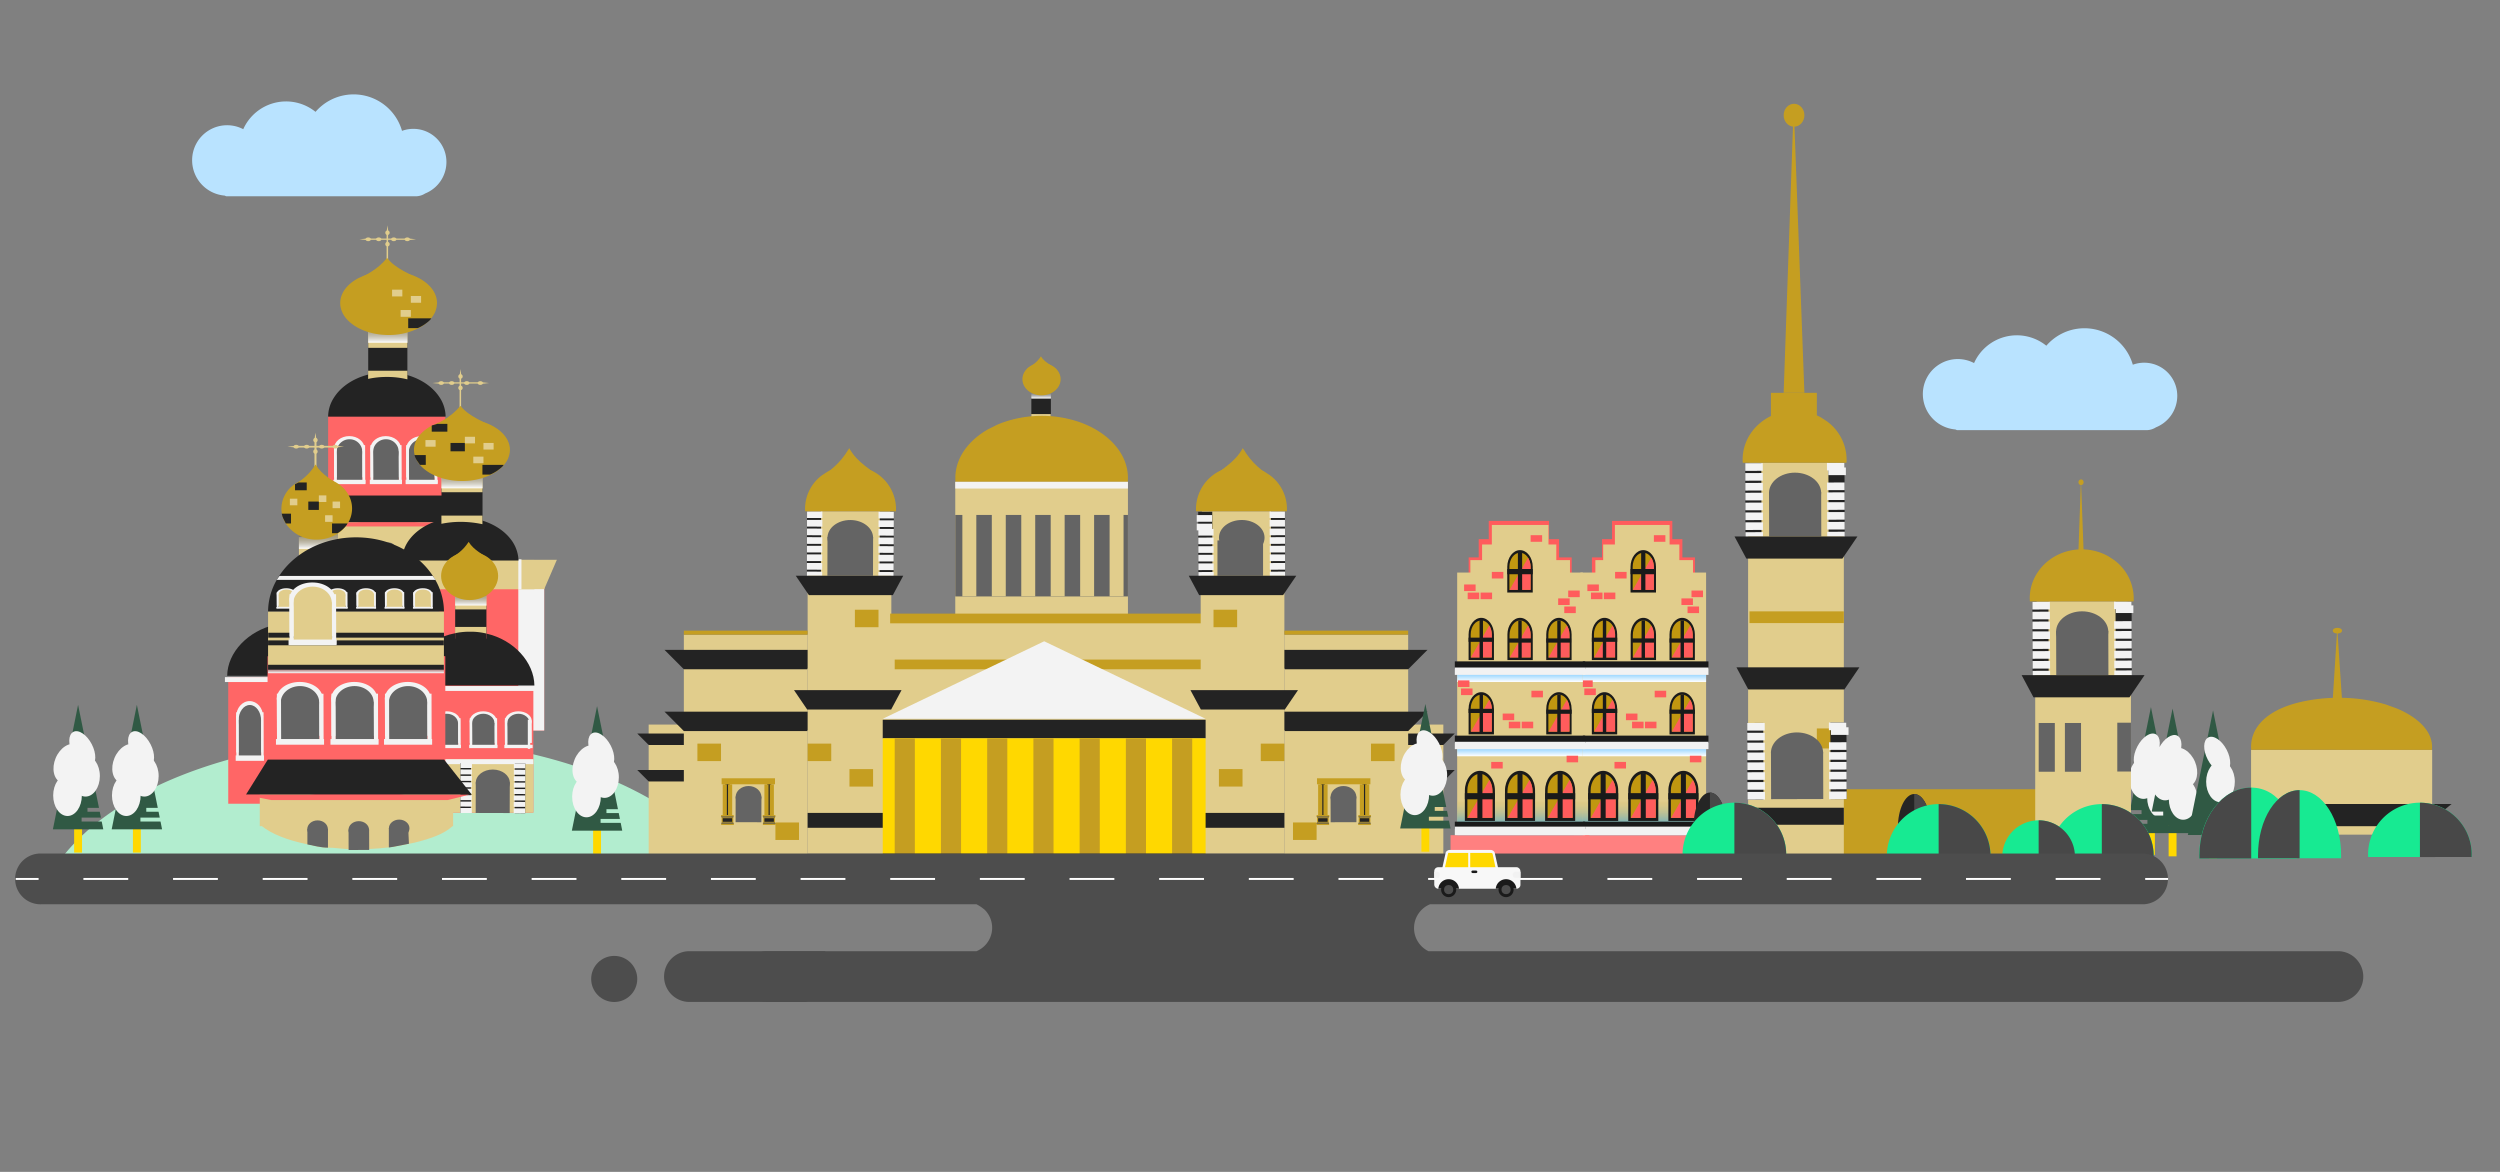 <svg xmlns="http://www.w3.org/2000/svg" xmlns:xlink="http://www.w3.org/1999/xlink" viewBox="0 0 1280 600"><rect x="0" y="0" width="1280" height="600" fill="#808080" stroke="none"/><defs><style>.cls-1{isolation:isolate;}.cls-2{fill:#ffd800;}.cls-3{fill:#305944;}.cls-4{fill:#f3f3f3;}.cls-5{fill:#b2edcf;}.cls-6{fill:#4d4d4d;}.cls-7{fill:#f66;}.cls-8{fill:#e1cd8c;}.cls-9{fill:#646464;}.cls-10{fill:#232323;}.cls-11,.cls-13,.cls-14,.cls-15,.cls-16,.cls-17,.cls-20,.cls-23,.cls-25,.cls-26,.cls-27,.cls-28,.cls-30{mix-blend-mode:multiply;}.cls-11{fill:url(#linear-gradient);}.cls-12{fill:#c59e21;}.cls-13{fill:url(#linear-gradient-2);}.cls-14{fill:url(#linear-gradient-3);}.cls-15{fill:url(#linear-gradient-4);}.cls-16{fill:url(#linear-gradient-5);}.cls-17{fill:url(#linear-gradient-6);}.cls-18{fill:#ff5c5c;}.cls-19{fill:#ff8080;}.cls-20{fill:url(#linear-gradient-7);}.cls-21{fill:#1a1a1a;}.cls-22{fill:#c19710;}.cls-23{fill:url(#linear-gradient-8);}.cls-24{fill:#f2f2f2;}.cls-25{fill:url(#linear-gradient-9);}.cls-26{fill:url(#linear-gradient-10);}.cls-27{fill:url(#linear-gradient-11);}.cls-28{fill:url(#linear-gradient-12);}.cls-29{fill:#252525;}.cls-30{fill:#484848;}.cls-31{fill:#17ea92;}.cls-32,.cls-33{fill:none;stroke:#fff;stroke-miterlimit:10;}.cls-33{stroke-dasharray:22.95 22.95;}.cls-34{fill:#f8f8f8;}.cls-35{fill:#b9e3ff;}</style><linearGradient id="linear-gradient" x1="163.05" y1="281.02" x2="163.05" y2="273.02" gradientUnits="userSpaceOnUse"><stop offset="0" stop-color="#fff"/><stop offset="1" stop-color="#4d4d4d" stop-opacity="0.4"/></linearGradient><linearGradient id="linear-gradient-2" x1="182.26" y1="344.68" x2="182.26" y2="341.49" xlink:href="#linear-gradient"/><linearGradient id="linear-gradient-3" x1="241.05" y1="310.02" x2="241.05" y2="303.02" xlink:href="#linear-gradient"/><linearGradient id="linear-gradient-4" x1="236.55" y1="250.02" x2="236.55" y2="241.02" xlink:href="#linear-gradient"/><linearGradient id="linear-gradient-5" x1="198.55" y1="175.48" x2="198.55" y2="166.35" xlink:href="#linear-gradient"/><linearGradient id="linear-gradient-6" x1="533.05" y1="204.02" x2="533.05" y2="200.02" xlink:href="#linear-gradient"/><linearGradient id="linear-gradient-7" x1="841.36" y1="427.58" x2="841.36" y2="410.41" gradientUnits="userSpaceOnUse"><stop offset="0" stop-color="#09f"/><stop offset="1" stop-color="#dac272" stop-opacity="0.2"/></linearGradient><linearGradient id="linear-gradient-8" x1="841.36" y1="349.19" x2="841.36" y2="340.49" gradientUnits="userSpaceOnUse"><stop offset="0" stop-color="#fff"/><stop offset="1" stop-color="#1aa3ff"/></linearGradient><linearGradient id="linear-gradient-9" x1="841.36" y1="387.21" x2="841.36" y2="378.51" xlink:href="#linear-gradient-8"/><linearGradient id="linear-gradient-10" x1="778.24" y1="427.58" x2="778.24" y2="410.41" xlink:href="#linear-gradient-7"/><linearGradient id="linear-gradient-11" x1="778.24" y1="349.19" x2="778.24" y2="340.49" xlink:href="#linear-gradient-8"/><linearGradient id="linear-gradient-12" x1="778.24" y1="387.21" x2="778.24" y2="378.51" xlink:href="#linear-gradient-8"/></defs><title>StpetersburgColour</title><g class="cls-1"><g id="Layer_1" data-name="Layer 1"><rect class="cls-2" x="1099.26" y="421.99" width="4.04" height="15.71"/><polygon class="cls-3" points="1114.18 425.8 1088.38 425.8 1089.17 421.8 1099.47 421.8 1099.47 419.8 1089.57 419.8 1090.18 416.8 1096.47 416.8 1096.47 414.8 1090.58 414.8 1101.28 362.03 1114.18 425.8"/><ellipse class="cls-4" cx="1099.14" cy="384.72" rx="9.94" ry="5.46" transform="translate(251.77 1183.53) rotate(-62.6)"/><ellipse class="cls-4" cx="1097.47" cy="398.52" rx="7.34" ry="10.51"/><ellipse class="cls-4" cx="1106.69" cy="408.45" rx="7.34" ry="10.51"/><ellipse class="cls-4" cx="1105.98" cy="392.13" rx="7.34" ry="10.51" transform="translate(-65.5 459.85) rotate(-22.83)"/><rect class="cls-2" x="1110.34" y="422.74" width="4.04" height="15.71"/><polygon class="cls-3" points="1125.27 426.55 1099.47 426.55 1100.26 422.55 1110.56 422.55 1110.56 420.55 1100.66 420.55 1101.27 417.55 1107.56 417.55 1107.56 415.55 1101.67 415.55 1112.36 362.78 1125.27 426.55"/><ellipse class="cls-4" cx="1110.22" cy="385.47" rx="9.94" ry="5.46" transform="translate(257.09 1193.77) rotate(-62.6)"/><ellipse class="cls-4" cx="1108.55" cy="399.27" rx="7.34" ry="10.51"/><ellipse class="cls-4" cx="1117.78" cy="409.2" rx="7.34" ry="10.51"/><ellipse class="cls-4" cx="1117.07" cy="392.88" rx="7.34" ry="10.51" transform="translate(-64.92 464.21) rotate(-22.83)"/><rect class="cls-2" x="1131.06" y="423.7" width="4.04" height="15.71" transform="translate(2266.16 863.11) rotate(-180)"/><polygon class="cls-3" points="1120.18 427.51 1145.98 427.51 1145.18 423.51 1134.89 423.51 1134.89 421.51 1144.79 421.51 1144.18 418.51 1137.89 418.51 1137.89 416.51 1143.78 416.51 1133.08 363.75 1120.18 427.51"/><ellipse class="cls-4" cx="1135.22" cy="386.43" rx="5.46" ry="9.94" transform="translate(-50.49 565.75) rotate(-27.4)"/><ellipse class="cls-4" cx="1136.89" cy="400.23" rx="7.34" ry="10.51"/><path class="cls-5" d="M380.11,460H21a4.52,4.52,0,0,1-.52,0c3-9.15,8.26-17.87,15.5-26,29.61-33.16,92.05-56,164.29-56S335,400.86,364.61,434A73.49,73.49,0,0,1,380.11,460Z"/><path class="cls-6" d="M422.52,487a62.08,62.08,0,0,1-9.61,26H393a13,13,0,0,1,0-26Z"/><path class="cls-7" d="M168.28,213H168v43h.37a31.41,31.41,0,0,0,14.22,15.26c2,1.13,4.19,1.74,6.45,2.74h0c2.08,0,4.24,1.06,6.46,1.25.9.08,1.81.1,2.73.1a31.21,31.21,0,0,0,9.94-1.55c.53-.18,1.06-.34,1.58-.54l4.86-2.48,1.58-.92A31.83,31.83,0,0,0,228.16,256H228V213.25l0-.17C216.35,213.08,181.43,213,168.28,213Z"/><path class="cls-8" d="M231,260v20h.09a44.25,44.25,0,0,1-13,6.33l-1.73.34-5.31,1.15c-.57.09-1.14.17-1.72.25-2.18.31-4.45.51-6.79.63q-2,.1-4.06.1c-1,0-2-.11-3-.15-2.43-.09-4.79-.66-7.06-.66h0a30.45,30.45,0,0,1-7-1.1,53.45,53.45,0,0,1-15.53-6.9H166V260h-.13c5.76,5,18.2,9,32.6,9s26.84-4,32.61-9Z"/><path class="cls-9" d="M188.49,288h0a30.46,30.46,0,0,1-7-1.18l0-6.11,7-.09Z"/><ellipse class="cls-9" cx="184.95" cy="280.91" rx="3.52" ry="3.43" transform="translate(-0.97 0.64) rotate(-0.2)"/><rect class="cls-9" x="195.55" y="281.08" width="7.04" height="8" transform="translate(-0.74 0.52) rotate(-0.15)"/><ellipse class="cls-9" cx="199.06" cy="281.21" rx="3.52" ry="3.43" transform="translate(-0.98 0.69) rotate(-0.2)"/><path class="cls-9" d="M216.24,286.66,211,287.83c-.57.09-1.1,0-1.68,0l0-7.85H216v.58Z"/><ellipse class="cls-9" cx="212.87" cy="280.6" rx="3.52" ry="3.43" transform="translate(-0.97 0.74) rotate(-0.2)"/><polygon class="cls-10" points="237.71 267.42 160.43 267.42 167.9 253.71 228.23 253.71 237.71 267.42"/><polygon class="cls-7" points="159.62 267.42 236.89 267.42 229.42 269.54 169.09 269.54 159.62 267.42"/><rect class="cls-4" x="189.67" y="229.44" width="15.68" height="14.97" transform="translate(-0.74 0.61) rotate(-0.18)"/><ellipse class="cls-4" cx="197.49" cy="229.7" rx="7.84" ry="6.41" transform="translate(-0.67 0.58) rotate(-0.17)"/><rect class="cls-9" x="191.02" y="231.06" width="13.17" height="14.97" transform="translate(-0.62 0.52) rotate(-0.15)"/><path class="cls-9" d="M204.17,231.29a6.59,6.59,0,1,1-6.6-6.39A6.51,6.51,0,0,1,204.17,231.29Z"/><rect class="cls-4" x="189.68" y="227.9" width="1.41" height="19.32" transform="translate(-0.75 0.6) rotate(-0.18)"/><rect class="cls-4" x="204.22" y="227.9" width="1.41" height="19.48" transform="translate(-0.75 0.65) rotate(-0.18)"/><line class="cls-4" x1="207.97" y1="245.02" x2="207.97" y2="246.08"/><rect class="cls-4" x="189.35" y="245.65" width="16.46" height="2.22"/><rect class="cls-4" x="171.02" y="229.44" width="15.68" height="14.97" transform="translate(-0.74 0.56) rotate(-0.18)"/><ellipse class="cls-4" cx="178.83" cy="229.7" rx="7.84" ry="6.41" transform="translate(-0.67 0.52) rotate(-0.17)"/><rect class="cls-9" x="172.37" y="231.06" width="13.17" height="14.97" transform="translate(-0.62 0.47) rotate(-0.15)"/><path class="cls-9" d="M185.52,231.29a6.59,6.59,0,1,1-6.6-6.39A6.51,6.51,0,0,1,185.52,231.29Z"/><rect class="cls-4" x="171.03" y="227.9" width="1.41" height="19.32" transform="translate(-0.75 0.54) rotate(-0.18)"/><rect class="cls-4" x="185.56" y="227.9" width="1.41" height="19.48" transform="translate(-0.75 0.59) rotate(-0.18)"/><line class="cls-4" x1="189.31" y1="245.02" x2="189.32" y2="246.08"/><rect class="cls-4" x="170.7" y="245.65" width="16.46" height="2.22"/><rect class="cls-4" x="207.99" y="229.44" width="15.68" height="14.97" transform="translate(-0.74 0.67) rotate(-0.18)"/><ellipse class="cls-4" cx="215.81" cy="229.7" rx="7.84" ry="6.41" transform="translate(-0.67 0.63) rotate(-0.17)"/><rect class="cls-9" x="209.34" y="231.06" width="13.17" height="14.97" transform="translate(-0.62 0.56) rotate(-0.15)"/><path class="cls-9" d="M222.49,231.29a6.59,6.59,0,1,1-6.6-6.39A6.51,6.51,0,0,1,222.49,231.29Z"/><rect class="cls-4" x="208" y="227.9" width="1.41" height="19.32" transform="translate(-0.75 0.66) rotate(-0.18)"/><rect class="cls-4" x="222.54" y="227.9" width="1.41" height="19.48" transform="translate(-0.75 0.71) rotate(-0.18)"/><line class="cls-4" x1="226.29" y1="245.02" x2="226.29" y2="246.08"/><rect class="cls-4" x="207.67" y="245.65" width="16.46" height="2.22"/><rect class="cls-8" x="161.02" y="226.03" width="1.03" height="16.35" transform="translate(323.06 468.41) rotate(180)"/><ellipse class="cls-8" cx="161.51" cy="231.19" rx="1.13" ry="1.15"/><ellipse class="cls-8" cx="161.51" cy="225.33" rx="1.13" ry="1.15"/><polygon class="cls-8" points="161.51 221.53 161.27 223.13 161.04 224.73 161.51 224.73 161.98 224.73 161.74 223.13 161.51 221.53"/><rect class="cls-8" x="160.73" y="219.05" width="0.87" height="19.33" transform="translate(-67.55 389.88) rotate(-90)"/><ellipse class="cls-8" cx="164.73" cy="228.7" rx="1.36" ry="0.96"/><ellipse class="cls-8" cx="157.02" cy="228.7" rx="1.36" ry="0.96"/><ellipse class="cls-8" cx="171.66" cy="228.7" rx="1.36" ry="0.96"/><polygon class="cls-8" points="176.15 228.7 174.25 228.5 172.36 228.3 172.36 228.7 172.36 229.09 174.25 228.89 176.15 228.7"/><ellipse class="cls-8" cx="151.65" cy="228.7" rx="1.36" ry="0.96"/><polygon class="cls-8" points="147.16 228.7 149.05 228.89 150.94 229.09 150.94 228.7 150.94 228.3 149.05 228.5 147.16 228.7"/><rect class="cls-8" x="153.05" y="275.02" width="20" height="13"/><rect class="cls-11" x="153.05" y="273.02" width="20" height="8"/><path class="cls-12" d="M150.92,247.87a15.27,15.27,0,0,0-6.84,12.47,14,14,0,0,0,.23,2.55,14.48,14.48,0,0,0,2.06,5.22,18.6,18.6,0,0,0,15.8,8.17,19.68,19.68,0,0,0,10.31-2.84q.32-.19.61-.39a16.78,16.78,0,0,0,4.44-4.28c.15-.22.3-.43.44-.65a14.37,14.37,0,0,0,2.29-7.77c0-6.32-4.17-11.78-10.23-14.36h0a20.31,20.31,0,0,0-16.19.23c-.32.14-.63.3-.94.46Z"/><path class="cls-12" d="M176.62,250.95,148,250.57c6.36-5,9.58-6.47,13.57-12.75C165,243.49,169.7,245.19,176.62,250.95Z"/><path class="cls-10" d="M149,263v5h-2.68c-1-2-1.72-3-2.06-5Z"/><rect class="cls-10" x="157.85" y="256.8" width="5.41" height="4.28"/><polygon class="cls-10" points="151.05 247.87 151.05 248.38 151.05 250.6 151.05 251.02 157.05 251.02 157.05 250.68 157.05 247.02 153.22 247.02 152.89 247.02 151.05 247.87"/><path class="cls-10" d="M178,268c-.14,0-.28.48-.44.69a16.15,16.15,0,0,1-4.44,4.1,1.07,1.07,0,0,1-.61.21H170v-5Z"/><rect class="cls-8" x="163.26" y="253.64" width="3.83" height="3.38"/><rect class="cls-8" x="166.45" y="263.81" width="3.83" height="3.38"/><rect class="cls-8" x="148.41" y="255.33" width="3.83" height="3.38"/><rect class="cls-8" x="170.28" y="256.8" width="3.83" height="3.38"/><rect class="cls-7" x="224.91" y="300.33" width="53.72" height="73.7"/><rect class="cls-4" x="265.37" y="300.33" width="13.26" height="73.7"/><rect class="cls-8" x="213.21" y="286.7" width="60.4" height="15"/><path class="cls-10" d="M227.32,313.17H137.25a33.11,33.11,0,0,1,4.28-16c.47-.86,1-1.66,1.53-2.48,7.72-11.69,22.4-19.57,39.23-19.57s31.51,7.9,39.23,19.59c.55.82,1.06,1.6,1.53,2.46A33.13,33.13,0,0,1,227.32,313.17Z"/><rect class="cls-7" x="223.69" y="351.25" width="49.39" height="64.82"/><rect class="cls-4" x="221.8" y="351.25" width="52.98" height="2.51"/><rect class="cls-8" x="227.27" y="388.73" width="45.8" height="27.35"/><path class="cls-10" d="M273.61,351H207.36c.12-13,10.68-23.87,25.68-26.79V327h16V324.4C263,327.55,273.49,339,273.61,351Z"/><rect class="cls-7" x="116.86" y="346.69" width="49.39" height="64.82" transform="translate(283.11 758.2) rotate(-180)"/><rect class="cls-4" x="115.15" y="346.69" width="52.98" height="2.51" transform="translate(283.29 695.89) rotate(-180)"/><path class="cls-10" d="M116.32,346h66.25c-.12-13-10.52-23.44-25.52-26.36V323H141v-3.19C127,323,116.45,334,116.32,346Z"/><polygon class="cls-4" points="235.57 368.88 235.61 380.38 221.84 380.41 221.8 368.92 235.57 368.88"/><path class="cls-4" d="M235.57,369.08c0,2.72-3.06,4.93-6.87,4.94s-6.89-2.19-6.9-4.9,3.06-4.93,6.87-4.94S235.56,366.36,235.57,369.08Z"/><rect class="cls-9" x="223.01" y="370.14" width="11.57" height="11.49" transform="translate(-1.12 0.69) rotate(-0.17)"/><ellipse class="cls-9" cx="228.77" cy="370.34" rx="5.78" ry="4.92" transform="translate(-1.12 0.7) rotate(-0.17)"/><rect class="cls-4" x="221.83" y="367.72" width="1.24" height="14.83" transform="translate(-1.04 0.62) rotate(-0.16)"/><rect class="cls-4" x="234.6" y="367.72" width="1.24" height="14.95" transform="translate(-1.04 0.65) rotate(-0.16)"/><line class="cls-4" x1="237.89" y1="380.86" x2="237.89" y2="381.67"/><rect class="cls-4" x="221.54" y="381.34" width="14.46" height="1.7"/><rect class="cls-4" x="227.27" y="388.73" width="45.8" height="2.51"/><rect class="cls-10" x="263.53" y="390.83" width="5.38" height="25.59" transform="translate(531.32 807.98) rotate(-179.84)"/><rect class="cls-4" x="263.01" y="413.87" width="5.86" height="2.55" transform="translate(530.73 831.02) rotate(-179.84)"/><rect class="cls-4" x="263.02" y="410.58" width="5.86" height="2.55" transform="translate(530.76 824.44) rotate(-179.84)"/><rect class="cls-4" x="263.03" y="407.28" width="5.86" height="2.55" transform="translate(530.79 817.85) rotate(-179.84)"/><rect class="cls-4" x="263.04" y="403.99" width="5.86" height="2.55" transform="translate(530.83 811.27) rotate(-179.84)"/><rect class="cls-4" x="263.05" y="400.7" width="5.86" height="2.55" transform="translate(530.86 804.69) rotate(-179.84)"/><rect class="cls-4" x="263.07" y="397.41" width="5.86" height="2.55" transform="translate(530.89 798.11) rotate(-179.84)"/><rect class="cls-4" x="263.08" y="394.12" width="5.86" height="2.55" transform="translate(530.92 791.53) rotate(-179.84)"/><rect class="cls-4" x="263.09" y="390.83" width="5.86" height="2.55" transform="translate(530.95 784.95) rotate(-179.84)"/><rect class="cls-10" x="235.75" y="390.66" width="5.38" height="25.59" transform="translate(1.12 -0.66) rotate(0.16)"/><rect class="cls-4" x="235.71" y="413.7" width="5.86" height="2.55" transform="translate(1.15 -0.66) rotate(0.16)"/><rect class="cls-4" x="235.72" y="410.41" width="5.86" height="2.55" transform="translate(1.14 -0.66) rotate(0.16)"/><rect class="cls-4" x="235.73" y="407.12" width="5.86" height="2.55" transform="translate(1.13 -0.66) rotate(0.16)"/><rect class="cls-4" x="235.75" y="403.82" width="5.86" height="2.55" transform="translate(1.12 -0.66) rotate(0.16)"/><rect class="cls-4" x="235.76" y="400.53" width="5.86" height="2.55" transform="translate(1.11 -0.66) rotate(0.16)"/><rect class="cls-4" x="235.77" y="397.24" width="5.86" height="2.55" transform="translate(1.1 -0.66) rotate(0.16)"/><rect class="cls-4" x="235.78" y="393.95" width="5.86" height="2.55" transform="translate(1.09 -0.66) rotate(0.16)"/><rect class="cls-4" x="235.79" y="390.66" width="5.86" height="2.55" transform="translate(1.09 -0.66) rotate(0.16)"/><rect class="cls-9" x="243.57" y="400.47" width="17.42" height="15.78" transform="translate(503.42 817.43) rotate(-179.84)"/><ellipse class="cls-9" cx="252.3" cy="400.75" rx="6.76" ry="8.71" transform="translate(-149.14 651.94) rotate(-89.84)"/><path class="cls-7" d="M137.67,336H137v57h.84a55.12,55.12,0,0,0,21.28,19.19c3,1.48,6.27,2.81,9.65,2.81h0c3.11,0,6.34,1.62,9.67,1.87,1.35.1,2.71.25,4.08.25a54,54,0,0,0,5.57-.2,52.9,52.9,0,0,0,9.3-1.74c.8-.23,1.59-.43,2.36-.69l7.28-3.24,2.37-.67c7.68-4.49,13.88-11.58,17.82-17.58H228V336l-.41-.07C210.07,335.94,157.35,336,137.67,336Z"/><path class="cls-8" d="M232,397v26h-.32c-4.29,4-11.07,6.36-19.45,8.44l-2.58.53-7.94,1.54c-.85.12-1.71.24-2.58.35-3.26.4-6.66.68-10.16.83q-3,.13-6.08.13c-1.5,0-3,0-4.46-.08-3.64-.12-7.16-.75-10.56-.75h0c-3.69,0-7.22-1-10.54-1.71-10.13-2.09-18.31-5.29-23.23-9.29H133V397h1.1c8.62,7,27.23,11.71,48.79,11.71S223.11,404,231.73,397Z"/><path class="cls-9" d="M167.92,434h0c-3.69,0-7.22-1-10.54-1.65l0-8,10.54,0Z"/><ellipse class="cls-9" cx="162.63" cy="424.5" rx="5.27" ry="4.48" transform="translate(-1.29 0.5) rotate(-0.17)"/><rect class="cls-9" x="178.48" y="424.72" width="10.53" height="10.46" transform="translate(-1.28 0.55) rotate(-0.17)"/><ellipse class="cls-9" cx="183.73" cy="424.9" rx="5.27" ry="4.48" transform="translate(-1.29 0.56) rotate(-0.17)"/><path class="cls-9" d="M209.38,432l-7.79,1.53c-.85.12-1.63.28-2.5.39l0-9.92H209v.07Z"/><ellipse class="cls-9" cx="204.41" cy="424.1" rx="5.27" ry="4.48" transform="translate(-1.29 0.62) rotate(-0.17)"/><polygon class="cls-10" points="241.56 406.86 125.93 406.86 137.11 388.93 227.39 388.93 241.56 406.86"/><polygon class="cls-7" points="124.71 406.86 240.35 406.86 229.16 409.63 138.89 409.63 124.71 406.86"/><polygon class="cls-4" points="193.1 357.16 193.17 376.74 169.72 376.8 169.65 357.22 193.1 357.16"/><path class="cls-4" d="M193.11,357.5c0,4.63-5.22,8.4-11.7,8.41s-11.74-3.72-11.76-8.35,5.22-8.4,11.7-8.41S193.09,352.87,193.11,357.5Z"/><rect class="cls-9" x="171.71" y="359.3" width="19.71" height="19.58" transform="translate(-1.1 0.54) rotate(-0.17)"/><ellipse class="cls-9" cx="181.53" cy="359.64" rx="9.85" ry="8.38" transform="translate(-1.09 0.55) rotate(-0.17)"/><rect class="cls-4" x="169.7" y="355.17" width="2.11" height="25.27" transform="translate(-1.02 0.47) rotate(-0.16)"/><rect class="cls-4" x="191.45" y="355.18" width="2.11" height="25.48" transform="translate(-1.02 0.53) rotate(-0.16)"/><line class="cls-4" x1="197.06" y1="377.56" x2="197.07" y2="378.95"/><rect class="cls-4" x="169.2" y="378.39" width="24.63" height="2.9"/><polygon class="cls-4" points="165.19 357.16 165.26 376.74 141.81 376.8 141.74 357.22 165.19 357.16"/><path class="cls-4" d="M165.19,357.5c0,4.63-5.22,8.4-11.7,8.41s-11.74-3.72-11.76-8.35,5.22-8.4,11.7-8.41S165.18,352.87,165.19,357.5Z"/><rect class="cls-9" x="143.79" y="359.3" width="19.71" height="19.58" transform="translate(-1.1 0.46) rotate(-0.17)"/><ellipse class="cls-9" cx="153.62" cy="359.64" rx="9.85" ry="8.38" transform="translate(-1.09 0.47) rotate(-0.17)"/><rect class="cls-4" x="141.79" y="355.17" width="2.11" height="25.27" transform="translate(-1.02 0.4) rotate(-0.16)"/><rect class="cls-4" x="163.54" y="355.18" width="2.11" height="25.48" transform="translate(-1.02 0.46) rotate(-0.16)"/><line class="cls-4" x1="169.15" y1="377.56" x2="169.15" y2="378.95"/><rect class="cls-4" x="141.29" y="378.39" width="24.63" height="2.9"/><polygon class="cls-4" points="220.52 357.16 220.59 376.74 197.13 376.8 197.06 357.22 220.52 357.16"/><path class="cls-4" d="M220.52,357.5c0,4.63-5.22,8.4-11.7,8.41s-11.74-3.72-11.76-8.35,5.22-8.4,11.7-8.41S220.5,352.87,220.52,357.5Z"/><rect class="cls-9" x="199.12" y="359.3" width="19.71" height="19.58" transform="translate(-1.1 0.63) rotate(-0.17)"/><ellipse class="cls-9" cx="208.95" cy="359.64" rx="9.85" ry="8.38" transform="translate(-1.09 0.64) rotate(-0.17)"/><rect class="cls-4" x="197.12" y="355.17" width="2.11" height="25.27" transform="translate(-1.02 0.55) rotate(-0.16)"/><rect class="cls-4" x="218.86" y="355.18" width="2.11" height="25.48" transform="translate(-1.02 0.61) rotate(-0.16)"/><line class="cls-4" x1="224.47" y1="377.56" x2="224.48" y2="378.95"/><rect class="cls-4" x="196.62" y="378.39" width="24.63" height="2.9"/><polygon class="cls-4" points="254.26 368.88 254.3 380.38 240.53 380.41 240.49 368.92 254.26 368.88"/><path class="cls-4" d="M254.26,369.08c0,2.72-3.06,4.93-6.87,4.94s-6.89-2.19-6.9-4.9,3.06-4.93,6.87-4.94S254.25,366.36,254.26,369.08Z"/><rect class="cls-9" x="241.7" y="370.14" width="11.57" height="11.49" transform="translate(-1.12 0.74) rotate(-0.17)"/><ellipse class="cls-9" cx="247.46" cy="370.34" rx="5.78" ry="4.92" transform="translate(-1.12 0.75) rotate(-0.17)"/><rect class="cls-4" x="240.52" y="367.72" width="1.24" height="14.83" transform="translate(-1.04 0.67) rotate(-0.16)"/><rect class="cls-4" x="253.29" y="367.72" width="1.24" height="14.95" transform="translate(-1.04 0.7) rotate(-0.16)"/><line class="cls-4" x1="256.58" y1="380.86" x2="256.58" y2="381.67"/><rect class="cls-4" x="240.23" y="381.34" width="14.46" height="1.7"/><polygon class="cls-4" points="134.7 366.59 134.75 385.21 120.98 385.27 120.94 366.64 134.7 366.59"/><path class="cls-4" d="M134.7,366.91c0,4.41-3.06,8-6.87,8s-6.89-3.54-6.9-7.95,3.06-8,6.87-8S134.7,362.5,134.7,366.91Z"/><polygon class="cls-9" points="133.69 368.59 133.73 387.22 122.16 387.28 122.13 368.65 133.69 368.59"/><path class="cls-9" d="M133.7,368.91c0,4.41-2.57,8-5.77,8s-5.79-3.54-5.8-7.95,2.57-8,5.77-8S133.69,364.51,133.7,368.91Z"/><polygon class="cls-4" points="122.24 388.74 121 388.75 120.94 364.7 122.18 364.69 122.24 388.74"/><polygon class="cls-4" points="135 388.94 133.76 388.94 133.71 364.7 134.95 364.69 135 388.94"/><line class="cls-4" x1="137.03" y1="386" x2="137.03" y2="387.32"/><rect class="cls-4" x="120.68" y="386.79" width="14.46" height="2.76"/><polygon class="cls-4" points="272.25 368.88 272.3 380.38 258.53 380.41 258.49 368.92 272.25 368.88"/><path class="cls-4" d="M272.26,369.08c0,2.72-3.06,4.93-6.87,4.94s-6.89-2.19-6.9-4.9,3.06-4.93,6.87-4.94S272.25,366.36,272.26,369.08Z"/><rect class="cls-9" x="259.69" y="370.14" width="11.57" height="11.49" transform="translate(-1.12 0.79) rotate(-0.17)"/><ellipse class="cls-9" cx="265.46" cy="370.34" rx="5.78" ry="4.92" transform="translate(-1.12 0.81) rotate(-0.17)"/><rect class="cls-4" x="258.52" y="367.72" width="1.24" height="14.83" transform="translate(-1.04 0.72) rotate(-0.16)"/><rect class="cls-4" x="271.28" y="367.72" width="1.24" height="14.95" transform="matrix(1, 0, 0, 1, -1.04, 0.75)"/><line class="cls-4" x1="274.58" y1="380.86" x2="274.58" y2="381.67"/><rect class="cls-4" x="258.23" y="381.34" width="14.46" height="1.7"/><rect class="cls-13" x="137.25" y="341.49" width="90.03" height="3.19"/><rect class="cls-8" x="137.25" y="313.17" width="90.03" height="29.13"/><rect class="cls-8" x="235.31" y="193.12" width="0.77" height="16.96" transform="translate(471.39 403.21) rotate(180)"/><ellipse class="cls-8" cx="235.77" cy="198.6" rx="1.13" ry="1.15"/><ellipse class="cls-8" cx="235.77" cy="192.74" rx="1.13" ry="1.15"/><polygon class="cls-8" points="235.77 188.95 235.53 190.71 235.3 192.47 235.77 192.47 236.24 192.47 236 190.71 235.77 188.95"/><rect class="cls-8" x="235.37" y="186.42" width="0.65" height="19.28" transform="translate(39.63 431.75) rotate(-90)"/><ellipse class="cls-8" cx="238.99" cy="196.11" rx="1.36" ry="0.96"/><ellipse class="cls-8" cx="231.28" cy="196.11" rx="1.36" ry="0.96"/><ellipse class="cls-8" cx="245.92" cy="196.11" rx="1.36" ry="0.96"/><polygon class="cls-8" points="250.41 196.11 248.64 195.91 246.88 195.72 246.88 196.11 246.88 196.51 248.64 196.31 250.41 196.11"/><ellipse class="cls-8" cx="225.91" cy="196.11" rx="1.36" ry="0.96"/><polygon class="cls-8" points="221.42 196.11 223.35 196.31 225.28 196.51 225.28 196.11 225.28 195.72 223.35 195.91 221.42 196.11"/><rect class="cls-8" x="197.93" y="119.53" width="0.77" height="16.96" transform="translate(396.63 256.02) rotate(180)"/><ellipse class="cls-8" cx="198.39" cy="125.01" rx="1.13" ry="1.15"/><ellipse class="cls-8" cx="198.39" cy="119.15" rx="1.13" ry="1.15"/><polygon class="cls-8" points="198.39 115.36 198.15 117.12 197.92 118.88 198.39 118.88 198.86 118.88 198.62 117.12 198.39 115.36"/><rect class="cls-8" x="197.99" y="112.83" width="0.65" height="19.28" transform="translate(75.85 320.78) rotate(-90)"/><ellipse class="cls-8" cx="201.61" cy="122.52" rx="1.36" ry="0.96"/><ellipse class="cls-8" cx="193.9" cy="122.52" rx="1.36" ry="0.96"/><ellipse class="cls-8" cx="208.54" cy="122.52" rx="1.36" ry="0.96"/><polygon class="cls-8" points="213.03 122.52 211.26 122.32 209.5 122.12 209.5 122.52 209.5 122.92 211.26 122.72 213.03 122.52"/><ellipse class="cls-8" cx="188.53" cy="122.52" rx="1.36" ry="0.96"/><polygon class="cls-8" points="184.04 122.52 185.97 122.72 187.9 122.92 187.9 122.52 187.9 122.12 185.97 122.32 184.04 122.52"/><polygon class="cls-4" points="177.71 303.78 177.73 310.15 168.03 310.17 168 303.8 177.71 303.78"/><path class="cls-4" d="M177.71,303.89c0,1.51-2.16,2.73-4.84,2.74s-4.86-1.21-4.86-2.72,2.16-2.73,4.84-2.74S177.7,302.39,177.71,303.89Z"/><polygon class="cls-8" points="176.99 304.47 177.02 310.83 168.87 310.85 168.84 304.49 176.99 304.47"/><ellipse class="cls-8" cx="172.92" cy="304.59" rx="4.07" ry="2.73" transform="translate(-0.73 0.41) rotate(-0.14)"/><polygon class="cls-4" points="168.92 311.35 168.04 311.36 168.01 303.14 168.88 303.14 168.92 311.35"/><polygon class="cls-4" points="177.91 311.42 177.04 311.42 177 303.14 177.88 303.14 177.91 311.42"/><line class="cls-4" x1="179.34" y1="310.42" x2="179.34" y2="310.87"/><rect class="cls-4" x="167.82" y="310.69" width="10.19" height="0.94"/><polygon class="cls-4" points="151.4 303.78 151.43 310.15 141.73 310.17 141.7 303.8 151.4 303.78"/><path class="cls-4" d="M151.4,303.89c0,1.51-2.16,2.73-4.84,2.74s-4.86-1.21-4.86-2.72,2.16-2.73,4.84-2.74S151.39,302.39,151.4,303.89Z"/><polygon class="cls-8" points="150.69 304.47 150.71 310.83 142.56 310.85 142.54 304.49 150.69 304.47"/><ellipse class="cls-8" cx="146.61" cy="304.59" rx="4.07" ry="2.73" transform="translate(-0.73 0.35) rotate(-0.14)"/><polygon class="cls-4" points="142.61 311.35 141.74 311.36 141.7 303.14 142.58 303.14 142.61 311.35"/><polygon class="cls-4" points="151.61 311.42 150.74 311.42 150.7 303.14 151.57 303.14 151.61 311.42"/><line class="cls-4" x1="153.04" y1="310.42" x2="153.04" y2="310.87"/><rect class="cls-4" x="141.51" y="310.69" width="10.19" height="0.94"/><rect class="cls-10" x="137.25" y="340.37" width="89.99" height="2.51"/><rect class="cls-10" x="137.25" y="327.88" width="89.99" height="2.51"/><rect class="cls-10" x="137.33" y="323.96" width="89.99" height="2.51"/><path class="cls-4" d="M143.09,294.88h78.43q.83,1,1.53,2H141.67Z"/><polygon class="cls-4" points="171.65 306.23 171.71 325.81 148.26 325.87 148.19 306.29 171.65 306.23"/><path class="cls-4" d="M171.65,306.57c0,4.63-5.22,8.4-11.7,8.41s-11.74-3.72-11.76-8.35,5.22-8.4,11.7-8.41S171.63,301.94,171.65,306.57Z"/><rect class="cls-8" x="150.25" y="308.37" width="19.71" height="19.58" transform="translate(-0.95 0.48) rotate(-0.17)"/><ellipse class="cls-8" cx="160.07" cy="308.71" rx="9.85" ry="8.38" transform="translate(-0.94 0.49) rotate(-0.17)"/><rect class="cls-4" x="148.25" y="304.24" width="2.11" height="25.27" transform="translate(-0.88 0.41) rotate(-0.16)"/><rect class="cls-4" x="169.99" y="304.25" width="2.11" height="25.48" transform="translate(-0.88 0.47) rotate(-0.16)"/><line class="cls-4" x1="175.6" y1="326.63" x2="175.61" y2="328.02"/><rect class="cls-4" x="147.74" y="327.46" width="24.63" height="2.9"/><polygon class="cls-4" points="221.32 303.78 221.34 310.15 211.64 310.17 211.61 303.8 221.32 303.78"/><path class="cls-4" d="M221.32,303.89c0,1.51-2.16,2.73-4.84,2.74s-4.86-1.21-4.86-2.72,2.16-2.73,4.84-2.74S221.31,302.39,221.32,303.89Z"/><polygon class="cls-8" points="220.6 304.47 220.63 310.83 212.48 310.85 212.45 304.49 220.6 304.47"/><ellipse class="cls-8" cx="216.53" cy="304.59" rx="4.07" ry="2.73" transform="translate(-0.73 0.52) rotate(-0.14)"/><polygon class="cls-4" points="212.53 311.35 211.66 311.36 211.62 303.14 212.49 303.14 212.53 311.35"/><polygon class="cls-4" points="221.52 311.42 220.65 311.42 220.61 303.14 221.49 303.14 221.52 311.42"/><line class="cls-4" x1="222.95" y1="310.42" x2="222.95" y2="310.87"/><rect class="cls-4" x="211.43" y="310.69" width="10.19" height="0.94"/><polygon class="cls-4" points="206.78 303.78 206.81 310.15 197.11 310.17 197.08 303.8 206.78 303.78"/><path class="cls-4" d="M206.78,303.89c0,1.51-2.16,2.73-4.84,2.74s-4.86-1.21-4.86-2.72,2.16-2.73,4.84-2.74S206.77,302.39,206.78,303.89Z"/><polygon class="cls-8" points="206.07 304.47 206.09 310.83 197.94 310.85 197.92 304.49 206.07 304.47"/><ellipse class="cls-8" cx="201.99" cy="304.59" rx="4.07" ry="2.73" transform="translate(-0.73 0.48) rotate(-0.14)"/><polygon class="cls-4" points="197.99 311.35 197.12 311.36 197.08 303.14 197.96 303.14 197.99 311.35"/><polygon class="cls-4" points="206.99 311.42 206.11 311.42 206.08 303.14 206.95 303.14 206.99 311.42"/><line class="cls-4" x1="208.42" y1="310.42" x2="208.42" y2="310.87"/><rect class="cls-4" x="196.89" y="310.69" width="10.19" height="0.94"/><rect class="cls-10" x="233.05" y="310.02" width="16" height="25"/><polygon class="cls-4" points="192.24 303.78 192.27 310.15 182.57 310.17 182.54 303.8 192.24 303.78"/><path class="cls-4" d="M192.24,303.89c0,1.51-2.16,2.73-4.84,2.74s-4.86-1.21-4.86-2.72,2.16-2.73,4.84-2.74S192.24,302.39,192.24,303.89Z"/><polygon class="cls-8" points="191.53 304.47 191.55 310.83 183.4 310.85 183.38 304.49 191.53 304.47"/><ellipse class="cls-8" cx="187.46" cy="304.59" rx="4.07" ry="2.73" transform="translate(-0.73 0.45) rotate(-0.14)"/><polygon class="cls-4" points="183.46 311.35 182.58 311.36 182.54 303.14 183.42 303.14 183.46 311.35"/><polygon class="cls-4" points="192.45 311.42 191.58 311.42 191.54 303.14 192.41 303.14 192.45 311.42"/><line class="cls-4" x1="193.88" y1="310.42" x2="193.88" y2="310.87"/><rect class="cls-4" x="182.36" y="310.69" width="10.19" height="0.94"/><path class="cls-8" d="M249,321v3.37a33.61,33.61,0,0,0-8.39-.93,34.47,34.47,0,0,0-7.61.76V321Z"/><rect class="cls-8" x="233.05" y="305.02" width="16" height="7"/><rect class="cls-14" x="233.05" y="303.02" width="16" height="7"/><polygon class="cls-8" points="285.11 286.63 278.63 301.63 265.37 301.63 262.27 286.63 285.11 286.63"/><rect class="cls-4" x="265.37" y="286.37" width="1.61" height="15.33" transform="translate(532.36 588.07) rotate(180)"/><path class="cls-10" d="M265.48,287H205.8a18.68,18.68,0,0,1,2.83-9.31c.31-.5.65-1,1-1.45,5.12-6.8,14.84-11.38,26-11.38s20.88,4.6,26,11.4c.37.48.7.93,1,1.43A18.69,18.69,0,0,1,265.48,287Z"/><rect class="cls-10" x="226.05" y="250.02" width="21" height="32"/><ellipse class="cls-12" cx="240.44" cy="294.88" rx="14.6" ry="12.35"/><path class="cls-12" d="M252.09,287.61,229,287.32c5.14-3.84,7.73-5,10.95-9.88C242.71,281.84,246.51,283.15,252.09,287.61Z"/><path class="cls-8" d="M247,264v4.39a54.18,54.18,0,0,0-11-1.2,49,49,0,0,0-10,1V264Z"/><rect class="cls-8" x="226.05" y="244.02" width="21" height="8"/><rect class="cls-15" x="226.05" y="241.02" width="21" height="9"/><path class="cls-12" d="M221.25,217.86c-5.67,2.92-9.29,7.42-9.29,12.47a10.45,10.45,0,0,0,.32,2.55,12.59,12.59,0,0,0,2.8,5.22c4.2,4.87,12.23,8.17,21.46,8.17a34.23,34.23,0,0,0,14-2.84q.43-.19.83-.39a21.25,21.25,0,0,0,6-4.28c.21-.22.41-.43.59-.65a11.82,11.82,0,0,0,3.12-7.77c0-6.32-5.67-11.78-13.9-14.36h0a35.94,35.94,0,0,0-10.65-1.57,35.55,35.55,0,0,0-11.34,1.8c-.43.14-.86.3-1.27.46Z"/><path class="cls-12" d="M256.14,220.94l-38.81-.38c8.64-5,13-6.47,18.43-12.75C240.36,213.49,246.75,215.18,256.14,220.94Z"/><path class="cls-10" d="M218,233v5h-3c-1.38-2-2.34-3-2.8-5Z"/><rect class="cls-10" x="230.66" y="226.79" width="7.35" height="4.28"/><polygon class="cls-10" points="221.05 217.86 221.05 218.38 221.05 220.6 221.05 221.02 229.05 221.02 229.05 220.67 229.05 217.02 224.36 217.02 223.92 217.02 221.05 217.86"/><path class="cls-10" d="M258,238c-.19,0-.39.48-.59.69a20.85,20.85,0,0,1-6,4.1,1.83,1.83,0,0,1-.83.21H247v-5Z"/><rect class="cls-8" x="238.01" y="223.63" width="5.2" height="3.38"/><rect class="cls-8" x="242.33" y="233.8" width="5.2" height="3.38"/><rect class="cls-8" x="217.83" y="225.32" width="5.2" height="3.38"/><rect class="cls-8" x="247.53" y="226.79" width="5.2" height="3.38"/><path class="cls-10" d="M228.16,213.32H168a18.16,18.16,0,0,1,2.86-9.55c.31-.51.65-1,1-1.48,5.16-7,15-11.68,26.21-11.68s21.05,4.71,26.21,11.69c.37.49.71,1,1,1.47A18.17,18.17,0,0,1,228.16,213.32Z"/><rect class="cls-10" x="188.53" y="175.48" width="20.05" height="32.61"/><path class="cls-8" d="M208.58,189.83v4.4A42.58,42.58,0,0,0,198,193a43.71,43.71,0,0,0-9.52,1v-4.18Z"/><rect class="cls-8" x="188.53" y="168.96" width="20.05" height="9.13"/><rect class="cls-16" x="188.53" y="166.35" width="20.05" height="9.13"/><path class="cls-12" d="M183.56,142.38c-5.72,3-9.37,7.61-9.37,12.79a10.89,10.89,0,0,0,.32,2.62,13,13,0,0,0,2.82,5.35c4.24,5,12.33,8.38,21.64,8.38a34,34,0,0,0,14.11-2.92q.43-.19.84-.4a21.44,21.44,0,0,0,6.08-4.39c.21-.22.41-.44.6-.67a12.24,12.24,0,0,0,3.14-8c0-6.48-5.72-12.08-14-14.73h0A35.66,35.66,0,0,0,199,138.83a35.29,35.29,0,0,0-11.43,1.85c-.44.15-.86.31-1.28.48Z"/><path class="cls-12" d="M218.74,145.54l-39.13-.39c8.72-5.08,13.11-6.63,18.58-13.07C202.83,137.9,209.28,139.63,218.74,145.54Z"/><path class="cls-10" d="M220.89,163c-.19,0-.39.51-.6.73a20.85,20.85,0,0,1-6.08,4.13,1.74,1.74,0,0,1-.84.14H209v-5Z"/><rect class="cls-8" x="200.75" y="148.3" width="5.25" height="3.47"/><rect class="cls-8" x="205.11" y="158.73" width="5.25" height="3.47"/><rect class="cls-8" x="210.35" y="151.54" width="5.25" height="3.47"/><rect class="cls-8" x="454.11" y="316.65" width="161.55" height="124.92"/><rect class="cls-8" x="332.12" y="370.98" width="37.4" height="66.25"/><polygon class="cls-10" points="326.28 394.24 373.98 394.24 369.37 400.1 332.13 400.1 326.28 394.24"/><polygon class="cls-10" points="326.28 375.57 373.98 375.57 369.37 381.43 332.13 381.43 326.28 375.57"/><rect class="cls-8" x="350.13" y="324.96" width="63.38" height="112.27"/><rect class="cls-8" x="414.96" y="261.78" width="40.78" height="37.97"/><rect class="cls-10" x="450.39" y="262.01" width="7.21" height="34.29" transform="translate(907.22 559.58) rotate(-179.84)"/><rect class="cls-4" x="449.7" y="292.89" width="7.85" height="3.42" transform="translate(906.43 590.45) rotate(-179.84)"/><rect class="cls-4" x="449.71" y="288.48" width="7.85" height="3.42" transform="translate(906.47 581.63) rotate(-179.84)"/><rect class="cls-4" x="449.73" y="284.07" width="7.85" height="3.42" transform="translate(906.51 572.81) rotate(-179.84)"/><rect class="cls-4" x="449.74" y="279.66" width="7.85" height="3.42" transform="translate(906.55 563.98) rotate(-179.84)"/><rect class="cls-4" x="449.75" y="275.25" width="7.85" height="3.42" transform="translate(906.59 555.16) rotate(-179.84)"/><rect class="cls-4" x="449.77" y="270.83" width="7.85" height="3.42" transform="translate(906.64 546.34) rotate(-179.84)"/><rect class="cls-4" x="449.78" y="266.42" width="7.85" height="3.42" transform="translate(906.68 537.52) rotate(-179.84)"/><rect class="cls-4" x="449.8" y="262.01" width="7.85" height="3.42" transform="translate(906.72 528.7) rotate(-179.84)"/><rect class="cls-10" x="413.16" y="261.79" width="7.21" height="34.29" transform="translate(0.77 -1.15) rotate(0.16)"/><rect class="cls-4" x="413.11" y="292.66" width="7.85" height="3.42" transform="translate(0.82 -1.15) rotate(0.16)"/><rect class="cls-4" x="413.12" y="288.25" width="7.85" height="3.42" transform="translate(0.8 -1.15) rotate(0.16)"/><rect class="cls-4" x="413.14" y="283.84" width="7.85" height="3.42" transform="translate(0.79 -1.15) rotate(0.16)"/><rect class="cls-4" x="413.15" y="279.43" width="7.85" height="3.42" transform="translate(0.78 -1.15) rotate(0.16)"/><rect class="cls-4" x="413.17" y="275.02" width="7.85" height="3.42" transform="translate(0.77 -1.15) rotate(0.16)"/><rect class="cls-4" x="413.18" y="270.61" width="7.85" height="3.42" transform="translate(0.76 -1.15) rotate(0.16)"/><rect class="cls-4" x="413.2" y="266.2" width="7.85" height="3.42" transform="translate(0.74 -1.15) rotate(0.16)"/><rect class="cls-4" x="413.21" y="261.79" width="7.85" height="3.42" transform="translate(0.73 -1.15) rotate(0.16)"/><rect class="cls-9" x="423.63" y="274.94" width="23.35" height="21.15" transform="translate(869.83 572.23) rotate(-179.84)"/><ellipse class="cls-9" cx="435.34" cy="275.31" rx="9.06" ry="11.67" transform="translate(158.83 709.88) rotate(-89.84)"/><rect class="cls-10" x="528.05" y="204.02" width="10" height="16"/><path class="cls-8" d="M538,212v1.9a17.9,17.9,0,0,0-5.26-.62,24.36,24.36,0,0,0-4.74.51V212Z"/><rect class="cls-17" x="528.05" y="200.02" width="10" height="4"/><ellipse class="cls-12" cx="533.26" cy="194.15" rx="9.78" ry="8.27"/><path class="cls-12" d="M541.06,189.28l-15.45-.2c3.44-2.57,5.18-3.36,7.34-6.62C534.78,185.41,537.33,186.29,541.06,189.28Z"/><polygon class="cls-10" points="340.23 364.38 421.07 364.38 413.25 374.31 350.14 374.31 340.23 364.38"/><polygon class="cls-10" points="340.23 332.74 421.07 332.74 413.25 342.67 350.14 342.67 340.23 332.74"/><rect class="cls-8" x="413.51" y="294.78" width="42.85" height="142.32"/><polygon class="cls-10" points="406.54 353.36 461.58 353.36 456.26 363.29 413.29 363.29 406.54 353.36"/><polygon class="cls-10" points="407.42 294.78 462.46 294.78 457.14 304.71 414.16 304.71 407.42 294.78"/><rect class="cls-10" x="413.51" y="416.21" width="42.85" height="7.62"/><rect class="cls-12" x="413.51" y="380.73" width="12.09" height="8.95"/><rect class="cls-12" x="434.93" y="393.78" width="12.09" height="8.95"/><rect class="cls-12" x="357.07" y="380.73" width="12.09" height="8.95"/><rect class="cls-12" x="397.01" y="421.11" width="12.09" height="8.95"/><rect class="cls-12" x="437.7" y="312.18" width="12.09" height="8.95"/><path class="cls-12" d="M458.76,261.78c0-.46,0-.92,0-1.39a21.84,21.84,0,0,0-13.17-19.74s0,0,0,0a24.6,24.6,0,0,0-20.84.31c-.41.2-.81.41-1.21.64L421,243.24a21.39,21.39,0,0,0-8.81,17.14c0,.47,0,.93.05,1.39Z"/><path class="cls-12" d="M454.11,247.48,417.34,247c8.19-6.81,12.32-8.89,17.46-17.52C439.16,237.23,445.22,239.56,454.11,247.48Z"/><rect class="cls-8" x="489.1" y="246.68" width="88.4" height="69.97"/><rect class="cls-9" x="489.1" y="263.65" width="88.4" height="41.73"/><path class="cls-12" d="M577.41,246.68c.06-.67.09-1.34.09-2,0-12.61-10.2-23.5-25-28.64,0,0,0,0,0,0a59.88,59.88,0,0,0-39.55.46c-.78.29-1.54.6-2.29.92l-4.8,2.39c-10.2,5.82-16.72,14.81-16.72,24.88,0,.68,0,1.35.1,2Z"/><rect class="cls-12" x="350.13" y="322.88" width="63.38" height="2.08"/><polyline class="cls-9" points="389.82 420.99 389.86 407.86 376.65 407.81 376.62 420.95"/><path class="cls-9" d="M383.27,402.44c-3.65,0-6.61,2.5-6.62,5.6s2.94,5.63,6.58,5.64,6.61-2.5,6.62-5.6-2.94-5.63-6.58-5.64"/><polyline class="cls-10" points="373.51 399.53 373.51 417.48 371.39 417.48 371.39 399.53"/><rect class="cls-12" x="369.47" y="418.48" width="5.98" height="2.73"/><rect class="cls-10" x="370.03" y="418.93" width="4.85" height="1.83"/><polyline class="cls-12" points="369.24 422.39 369.24 421.61 375.74 421.61 375.74 422.39"/><rect class="cls-12" x="369.16" y="417.31" width="6.5" height="0.78"/><polygon class="cls-10" points="375.74 421.61 369.24 421.61 369.46 421.21 375.44 421.21 375.74 421.61"/><polygon class="cls-10" points="369.16 418.09 375.66 418.09 375.43 418.48 369.46 418.48 369.16 418.09"/><polyline class="cls-12" points="374.88 401.58 374.88 417.48 372.76 417.48 372.76 401.58"/><polyline class="cls-12" points="372.15 401.58 372.15 417.48 370.03 417.48 370.03 401.58"/><polyline class="cls-10" points="394.87 399.53 394.87 417.48 392.75 417.48 392.75 399.53"/><rect class="cls-12" x="390.82" y="418.48" width="5.98" height="2.73"/><rect class="cls-10" x="391.38" y="418.93" width="4.85" height="1.83"/><polyline class="cls-12" points="390.6 422.39 390.6 421.61 397.09 421.61 397.09 422.39"/><rect class="cls-12" x="390.52" y="417.31" width="6.5" height="0.78"/><polygon class="cls-10" points="397.09 421.61 390.6 421.61 390.82 421.21 396.8 421.21 397.09 421.61"/><polygon class="cls-10" points="390.52 418.09 397.01 418.09 396.79 418.48 390.81 418.48 390.52 418.09"/><polyline class="cls-12" points="396.23 401.58 396.23 417.48 394.11 417.48 394.11 401.58"/><rect class="cls-12" x="458.09" y="337.7" width="157.57" height="4.97"/><rect class="cls-12" x="455.75" y="314.17" width="159.91" height="4.97"/><polyline class="cls-12" points="393.5 401.58 393.5 417.48 391.38 417.48 391.38 401.58"/><rect class="cls-12" x="369.47" y="398.48" width="27.33" height="3.08"/><rect class="cls-8" x="701.59" y="370.98" width="37.4" height="66.25" transform="translate(1440.58 808.21) rotate(-180)"/><polygon class="cls-10" points="744.83 394.24 697.13 394.24 701.74 400.1 738.99 400.1 744.83 394.24"/><polygon class="cls-10" points="744.83 375.57 697.13 375.57 701.74 381.43 738.99 381.43 744.83 375.57"/><rect class="cls-8" x="657.6" y="324.96" width="63.38" height="112.27" transform="translate(1378.58 762.19) rotate(-180)"/><rect class="cls-8" x="615.36" y="261.78" width="40.78" height="37.97" transform="translate(1271.51 561.52) rotate(-180)"/><rect class="cls-10" x="613.51" y="262.01" width="7.21" height="34.29" transform="translate(-0.77 1.71) rotate(-0.16)"/><rect class="cls-4" x="613.56" y="292.89" width="7.85" height="3.42" transform="translate(-0.81 1.71) rotate(-0.16)"/><rect class="cls-4" x="613.54" y="288.48" width="7.85" height="3.42" transform="translate(-0.8 1.71) rotate(-0.16)"/><rect class="cls-4" x="613.53" y="284.07" width="7.85" height="3.42" transform="translate(-0.79 1.71) rotate(-0.16)"/><rect class="cls-4" x="613.52" y="279.66" width="7.85" height="3.42" transform="translate(-0.78 1.71) rotate(-0.16)"/><rect class="cls-4" x="613.5" y="275.25" width="7.85" height="3.42" transform="translate(-0.76 1.71) rotate(-0.16)"/><rect class="cls-4" x="613.49" y="270.83" width="7.85" height="3.42" transform="translate(-0.75 1.71) rotate(-0.16)"/><rect class="cls-4" x="613.47" y="266.42" width="7.85" height="3.42" transform="matrix(1, 0, 0, 1, -0.74, 1.71)"/><rect class="cls-4" x="613.46" y="262.01" width="7.85" height="3.42" transform="matrix(1, 0, 0, 1, -0.73, 1.71)"/><rect class="cls-10" x="650.74" y="261.79" width="7.21" height="34.29" transform="translate(1309.46 556.05) rotate(179.84)"/><rect class="cls-4" x="650.15" y="292.66" width="7.85" height="3.42" transform="translate(1308.96 586.93) rotate(179.84)"/><rect class="cls-4" x="650.13" y="288.25" width="7.85" height="3.42" transform="translate(1308.92 578.11) rotate(179.84)"/><rect class="cls-4" x="650.12" y="283.84" width="7.85" height="3.42" transform="translate(1308.88 569.29) rotate(179.84)"/><rect class="cls-4" x="650.1" y="279.43" width="7.85" height="3.42" transform="translate(1308.84 560.46) rotate(179.84)"/><rect class="cls-4" x="650.09" y="275.02" width="7.85" height="3.42" transform="translate(1308.79 551.64) rotate(179.84)"/><rect class="cls-4" x="650.07" y="270.61" width="7.85" height="3.42" transform="translate(1308.75 542.82) rotate(179.84)"/><rect class="cls-4" x="650.06" y="266.2" width="7.85" height="3.42" transform="translate(1308.71 534) rotate(179.84)"/><rect class="cls-4" x="650.05" y="261.79" width="7.85" height="3.42" transform="translate(1308.67 525.18) rotate(179.84)"/><rect class="cls-9" x="624.13" y="274.94" width="23.35" height="21.15" transform="matrix(1, 0, 0, 1, -0.79, 1.76)"/><ellipse class="cls-9" cx="635.77" cy="275.31" rx="11.67" ry="9.06" transform="translate(-0.76 1.76) rotate(-0.16)"/><polygon class="cls-10" points="730.88 364.38 650.04 364.38 657.86 374.31 720.97 374.31 730.88 364.38"/><polygon class="cls-10" points="730.88 332.74 650.04 332.74 657.86 342.67 720.97 342.67 730.88 332.74"/><rect class="cls-8" x="614.75" y="294.78" width="42.85" height="142.32" transform="translate(1272.35 731.89) rotate(-180)"/><polygon class="cls-10" points="664.57 353.36 609.52 353.36 614.85 363.29 657.82 363.29 664.57 353.36"/><polygon class="cls-10" points="663.69 294.78 608.65 294.78 613.97 304.71 656.95 304.71 663.69 294.78"/><rect class="cls-10" x="614.75" y="416.21" width="42.85" height="7.62" transform="translate(1272.35 840.04) rotate(-180)"/><rect class="cls-12" x="645.51" y="380.73" width="12.09" height="8.95" transform="translate(1303.11 770.42) rotate(-180)"/><rect class="cls-12" x="624.09" y="393.78" width="12.09" height="8.95" transform="translate(1260.26 796.5) rotate(-180)"/><rect class="cls-12" x="701.95" y="380.73" width="12.09" height="8.95" transform="translate(1415.98 770.42) rotate(-180)"/><rect class="cls-12" x="662.01" y="421.11" width="12.09" height="8.95" transform="translate(1336.11 851.16) rotate(-180)"/><rect class="cls-12" x="621.32" y="312.18" width="12.09" height="8.95" transform="translate(1254.73 633.31) rotate(-180)"/><path class="cls-12" d="M612.35,261.78c0-.46,0-.92,0-1.39a21.84,21.84,0,0,1,13.17-19.74s0,0,0,0a24.6,24.6,0,0,1,20.84.31c.41.2.81.41,1.21.64l2.53,1.65a21.39,21.39,0,0,1,8.81,17.14c0,.47,0,.93-.05,1.39Z"/><path class="cls-12" d="M617,247.48l36.77-.52c-8.19-6.81-12.32-8.89-17.46-17.52C632,237.23,625.89,239.56,617,247.48Z"/><rect class="cls-12" x="657.6" y="322.88" width="63.38" height="2.08" transform="translate(1378.58 647.84) rotate(-180)"/><polyline class="cls-9" points="681.29 420.99 681.25 407.86 694.46 407.81 694.49 420.95"/><path class="cls-9" d="M687.84,402.44c3.65,0,6.61,2.5,6.62,5.6s-2.94,5.63-6.58,5.64-6.61-2.5-6.62-5.6,2.94-5.63,6.58-5.64"/><polyline class="cls-10" points="697.6 399.53 697.6 417.48 699.72 417.48 699.72 399.53"/><rect class="cls-12" x="695.67" y="418.48" width="5.98" height="2.73" transform="translate(1397.31 839.69) rotate(-180)"/><rect class="cls-10" x="696.23" y="418.93" width="4.85" height="1.83" transform="translate(1397.31 839.69) rotate(-180)"/><polyline class="cls-12" points="701.87 422.39 701.87 421.61 695.37 421.61 695.37 422.39"/><rect class="cls-12" x="695.45" y="417.31" width="6.5" height="0.78" transform="translate(1397.4 835.4) rotate(-180)"/><polygon class="cls-10" points="695.37 421.61 701.87 421.61 701.64 421.21 695.67 421.21 695.37 421.61"/><polygon class="cls-10" points="701.95 418.09 695.45 418.09 695.68 418.48 701.65 418.48 701.95 418.09"/><polyline class="cls-12" points="696.23 401.58 696.23 417.48 698.35 417.48 698.35 401.58"/><polyline class="cls-12" points="698.96 401.58 698.96 417.48 701.08 417.48 701.08 401.58"/><polyline class="cls-10" points="676.24 399.53 676.24 417.48 678.36 417.48 678.36 399.53"/><rect class="cls-12" x="674.32" y="418.48" width="5.98" height="2.73" transform="translate(1354.61 839.69) rotate(-180)"/><rect class="cls-10" x="674.88" y="418.93" width="4.85" height="1.83" transform="translate(1354.61 839.69) rotate(-180)"/><polyline class="cls-12" points="680.51 422.39 680.51 421.61 674.02 421.61 674.02 422.39"/><rect class="cls-12" x="674.1" y="417.31" width="6.5" height="0.78" transform="translate(1354.69 835.4) rotate(-180)"/><polygon class="cls-10" points="674.02 421.61 680.51 421.61 680.29 421.21 674.32 421.21 674.02 421.61"/><polygon class="cls-10" points="680.59 418.09 674.1 418.09 674.32 418.48 680.3 418.48 680.59 418.09"/><polyline class="cls-12" points="674.88 401.58 674.88 417.48 677 417.48 677 401.58"/><polyline class="cls-12" points="677.61 401.58 677.61 417.48 679.73 417.48 679.73 401.58"/><rect class="cls-12" x="674.32" y="398.48" width="27.33" height="3.08" transform="translate(1375.96 800.04) rotate(-180)"/><polygon class="cls-4" points="451.96 368.02 534.62 328.33 617.27 368.02 451.96 368.02"/><rect class="cls-10" x="451.96" y="368.53" width="165.31" height="9.5"/><rect class="cls-2" x="451.96" y="378.03" width="165.31" height="63.55"/><rect class="cls-12" x="458.09" y="378.03" width="10.31" height="63.55"/><rect class="cls-12" x="481.76" y="378.03" width="10.31" height="63.55"/><rect class="cls-12" x="505.43" y="378.03" width="10.31" height="63.55"/><rect class="cls-12" x="529.1" y="378.03" width="10.31" height="63.55"/><rect class="cls-12" x="552.77" y="378.03" width="10.31" height="63.55"/><rect class="cls-12" x="576.44" y="378.03" width="10.31" height="63.55"/><rect class="cls-12" x="600.11" y="378.03" width="10.31" height="63.55"/><rect class="cls-10" x="451.96" y="437.1" width="165.31" height="4.47"/><rect class="cls-8" x="492.73" y="260.89" width="7.14" height="44.43"/><rect class="cls-8" x="507.81" y="260.89" width="7.14" height="44.43"/><rect class="cls-8" x="522.89" y="260.89" width="7.14" height="44.43"/><rect class="cls-8" x="537.96" y="260.89" width="7.14" height="44.43"/><rect class="cls-8" x="553.04" y="260.89" width="7.14" height="44.43"/><rect class="cls-8" x="568.12" y="260.89" width="7.14" height="44.43"/><rect class="cls-4" x="489.1" y="246.68" width="88.4" height="3.45"/><polygon class="cls-18" points="861.38 285.39 861.38 276.05 856.23 276.05 856.23 266.7 825.36 266.7 825.36 276.05 820.21 276.05 820.21 285.39 815.06 285.39 815.06 294.74 867.81 294.74 867.81 285.39 861.38 285.39"/><polygon class="cls-8" points="816.83 293.78 816.83 286.78 820.83 286.78 820.83 278.78 826.83 278.78 826.83 268.78 854.83 268.78 854.83 278.78 859.83 278.78 859.83 286.78 866.83 286.78 866.83 293.78 816.83 293.78"/><rect class="cls-8" x="809.19" y="293.15" width="64.33" height="134.66"/><rect class="cls-19" x="805.8" y="427.61" width="71.12" height="10.17"/><rect class="cls-20" x="809.19" y="410.41" width="64.33" height="17.17"/><path class="cls-21" d="M847.89,337.94v-13.1c0-4.68-2.93-8.51-6.49-8.51s-6.49,3.83-6.49,8.51v13.1Z"/><path class="cls-22" d="M836,336.61V325.22c0-4.17,2.44-7.56,5.41-7.56s5.41,3.39,5.41,7.56v11.39Z"/><path class="cls-21" d="M867.77,337.94v-13.1c0-4.68-2.93-8.51-6.49-8.51s-6.49,3.83-6.49,8.51v13.1Z"/><path class="cls-21" d="M828,337.94v-13.1c0-4.68-2.93-8.51-6.49-8.51s-6.49,3.83-6.49,8.51v13.1Z"/><path class="cls-22" d="M816.11,336.61V324.84c0-4,2.44-7.18,5.41-7.18s5.41,3.22,5.41,7.18v11.77Z"/><path class="cls-22" d="M855.87,336.61V324.84c0-4,2.44-7.18,5.41-7.18s5.41,3.22,5.41,7.18v11.77Z"/><rect class="cls-23" x="809.19" y="340.49" width="64.33" height="8.7"/><path class="cls-18" d="M836.07,336.61h10.74V325.22a9.43,9.43,0,0,0-1.33-4.94Z"/><path class="cls-18" d="M855.95,336.61h10.74V325.22a9.43,9.43,0,0,0-1.33-4.94Z"/><path class="cls-18" d="M816.19,336.61h10.74V325.22a9.43,9.43,0,0,0-1.33-4.94Z"/><rect class="cls-21" x="820.65" y="317.24" width="1.74" height="19.78"/><rect class="cls-21" x="820.45" y="321.05" width="2.15" height="12.98" transform="translate(1149.07 -493.98) rotate(90)"/><path class="cls-21" d="M849.06,420.32V404.77c0-5.55-3.48-10.1-7.7-10.1s-7.7,4.54-7.7,10.1v15.55Z"/><path class="cls-22" d="M834.94,418.74V405.23c0-4.95,2.9-9,6.42-9s6.42,4,6.42,9v13.51Z"/><path class="cls-21" d="M869.6,420.32V404.77c0-5.55-3.48-10.1-7.7-10.1s-7.7,4.54-7.7,10.1v15.55Z"/><path class="cls-21" d="M828.52,420.32V404.77c0-5.55-3.48-10.1-7.7-10.1s-7.7,4.54-7.7,10.1v15.55Z"/><path class="cls-22" d="M814.4,418.74v-14c0-4.7,2.9-8.52,6.42-8.52s6.42,3.82,6.42,8.52v14Z"/><path class="cls-22" d="M855.48,418.74v-14c0-4.7,2.9-8.52,6.42-8.52s6.42,3.82,6.42,8.52v14Z"/><path class="cls-18" d="M835,418.74h12.75V405.23a11.19,11.19,0,0,0-1.57-5.86Z"/><path class="cls-18" d="M855.57,418.74h12.75V405.23a11.19,11.19,0,0,0-1.57-5.86Z"/><path class="cls-18" d="M814.49,418.74h12.75V405.23a11.19,11.19,0,0,0-1.57-5.86Z"/><rect class="cls-21" x="840.07" y="395.96" width="2.57" height="23.42"/><rect class="cls-21" x="839.78" y="399.97" width="3.16" height="15.41" transform="translate(1249.03 -433.69) rotate(90)"/><rect class="cls-21" x="819.53" y="395.76" width="2.57" height="23.48"/><rect class="cls-21" x="819.24" y="399.97" width="3.16" height="15.41" transform="translate(1228.49 -413.14) rotate(90)"/><rect class="cls-21" x="860.61" y="395.86" width="2.57" height="23.26"/><rect class="cls-21" x="860.32" y="399.97" width="3.16" height="15.41" transform="translate(1269.57 -454.23) rotate(90)"/><rect class="cls-21" x="807.99" y="338.62" width="66.74" height="3.77"/><rect class="cls-24" x="807.99" y="341.77" width="66.74" height="3.77"/><rect class="cls-21" x="807.99" y="420.69" width="66.74" height="3.77"/><rect class="cls-24" x="807.99" y="423.23" width="66.74" height="4.38"/><path class="cls-21" d="M847.87,303.37V290.21c0-4.7-2.95-8.55-6.52-8.55s-6.52,3.85-6.52,8.55v13.16Z"/><path class="cls-22" d="M835.93,302V290.21c0-4,2.45-7.21,5.43-7.21s5.43,3.23,5.43,7.21V302Z"/><path class="cls-18" d="M836,302h10.79V290.6a9.47,9.47,0,0,0-1.33-5Z"/><rect class="cls-21" x="840.27" y="282.67" width="2.17" height="19.68"/><rect class="cls-21" x="840.02" y="286.15" width="2.68" height="13.03" transform="translate(1134.02 -548.69) rotate(90)"/><rect class="cls-21" x="840.49" y="317.65" width="1.74" height="19.78"/><rect class="cls-21" x="840.36" y="322.02" width="2.15" height="11.85" transform="translate(1169.39 -513.49) rotate(90)"/><rect class="cls-21" x="860.45" y="317.65" width="1.74" height="19.78"/><rect class="cls-21" x="860.11" y="321.6" width="2.15" height="12.71" transform="translate(1189.13 -533.23) rotate(90)"/><path class="cls-21" d="M867.77,376v-13.1c0-4.68-2.93-8.51-6.49-8.51s-6.49,3.83-6.49,8.51V376Z"/><path class="cls-21" d="M828,376v-13.1c0-4.68-2.93-8.51-6.49-8.51s-6.49,3.83-6.49,8.51V376Z"/><path class="cls-22" d="M816.11,374.63V362.86c0-4,2.44-7.18,5.41-7.18s5.41,3.22,5.41,7.18v11.77Z"/><path class="cls-22" d="M855.87,374.63V362.86c0-4,2.44-7.18,5.41-7.18s5.41,3.22,5.41,7.18v11.77Z"/><rect class="cls-25" x="809.19" y="378.51" width="64.33" height="8.7"/><path class="cls-18" d="M855.95,374.63h10.74V363.24a9.43,9.43,0,0,0-1.33-4.94Z"/><path class="cls-18" d="M816.19,374.63h10.74V363.24a9.43,9.43,0,0,0-1.33-4.94Z"/><rect class="cls-21" x="820.65" y="355.27" width="1.74" height="19.78"/><rect class="cls-21" x="820.45" y="357.49" width="2.15" height="12.98" transform="translate(1185.5 -457.54) rotate(90)"/><rect class="cls-21" x="807.99" y="376.64" width="66.74" height="3.77"/><rect class="cls-24" x="807.99" y="379.79" width="66.74" height="3.77"/><rect class="cls-21" x="860.45" y="355.67" width="1.74" height="19.78"/><rect class="cls-21" x="860.24" y="357.9" width="2.15" height="12.98" transform="translate(1225.71 -496.93) rotate(90)"/><rect class="cls-18" x="812.73" y="299.25" width="5.89" height="3.38"/><rect class="cls-18" x="814.58" y="303.4" width="5.89" height="3.38"/><rect class="cls-18" x="809.58" y="348.36" width="5.89" height="3.38"/><rect class="cls-18" x="811.17" y="352.51" width="5.89" height="3.38"/><rect class="cls-18" x="860.89" y="306.38" width="5.89" height="3.38"/><rect class="cls-18" x="866.04" y="302.36" width="5.89" height="3.38"/><rect class="cls-18" x="864.02" y="310.53" width="5.89" height="3.38"/><rect class="cls-18" x="821.17" y="303.4" width="5.89" height="3.38"/><rect class="cls-18" x="832.49" y="365.35" width="5.89" height="3.38"/><rect class="cls-18" x="835.62" y="369.5" width="5.89" height="3.38"/><rect class="cls-18" x="826.62" y="390.1" width="5.89" height="3.38"/><rect class="cls-18" x="865.21" y="386.93" width="5.89" height="3.38"/><rect class="cls-18" x="847.2" y="353.66" width="5.89" height="3.38"/><rect class="cls-18" x="842.22" y="369.5" width="5.89" height="3.38"/><rect class="cls-18" x="846.79" y="274.02" width="5.89" height="3.38"/><rect class="cls-18" x="826.93" y="292.81" width="5.89" height="3.38"/><polygon class="cls-18" points="798.26 285.39 798.26 276.05 793.12 276.05 793.12 266.7 762.24 266.7 762.24 276.05 757.1 276.05 757.1 285.39 751.95 285.39 751.95 294.74 804.7 294.74 804.7 285.39 798.26 285.39"/><polygon class="cls-8" points="752.83 293.78 752.83 286.78 758.83 286.78 758.83 278.78 763.83 278.78 763.83 268.78 792.83 268.78 792.83 278.78 796.83 278.78 796.83 286.78 803.83 286.78 803.83 293.78 752.83 293.78"/><rect class="cls-8" x="746.08" y="293.15" width="64.33" height="134.66"/><rect class="cls-19" x="742.68" y="427.61" width="71.12" height="10.17"/><rect class="cls-26" x="746.08" y="410.41" width="64.33" height="17.17"/><path class="cls-21" d="M784.78,337.94v-13.1c0-4.68-2.93-8.51-6.49-8.51s-6.49,3.83-6.49,8.51v13.1Z"/><path class="cls-22" d="M772.88,336.61V325.22c0-4.17,2.44-7.56,5.41-7.56s5.41,3.39,5.41,7.56v11.39Z"/><path class="cls-21" d="M804.66,337.94v-13.1c0-4.68-2.93-8.51-6.49-8.51s-6.49,3.83-6.49,8.51v13.1Z"/><path class="cls-21" d="M764.9,337.94v-13.1c0-4.68-2.93-8.51-6.49-8.51s-6.49,3.83-6.49,8.51v13.1Z"/><path class="cls-22" d="M753,336.61V324.84c0-4,2.44-7.18,5.41-7.18s5.41,3.22,5.41,7.18v11.77Z"/><path class="cls-22" d="M792.76,336.61V324.84c0-4,2.44-7.18,5.41-7.18s5.41,3.22,5.41,7.18v11.77Z"/><rect class="cls-27" x="746.08" y="340.49" width="64.33" height="8.7"/><path class="cls-18" d="M773,336.61H783.7V325.22a9.43,9.43,0,0,0-1.33-4.94Z"/><path class="cls-18" d="M792.83,336.61h10.74V325.22a9.43,9.43,0,0,0-1.33-4.94Z"/><path class="cls-18" d="M753.07,336.61h10.74V325.22a9.43,9.43,0,0,0-1.33-4.94Z"/><rect class="cls-21" x="757.54" y="317.24" width="1.74" height="19.78"/><rect class="cls-21" x="757.34" y="321.05" width="2.15" height="12.98" transform="translate(1085.95 -430.87) rotate(90)"/><path class="cls-21" d="M785.95,420.32V404.77c0-5.55-3.48-10.1-7.7-10.1s-7.7,4.54-7.7,10.1v15.55Z"/><path class="cls-22" d="M771.83,418.74V405.23c0-4.95,2.9-9,6.42-9s6.42,4,6.42,9v13.51Z"/><path class="cls-21" d="M806.49,420.32V404.77c0-5.55-3.48-10.1-7.7-10.1s-7.7,4.54-7.7,10.1v15.55Z"/><path class="cls-21" d="M765.41,420.32V404.77c0-5.55-3.48-10.1-7.7-10.1s-7.7,4.54-7.7,10.1v15.55Z"/><path class="cls-22" d="M751.29,418.74v-14c0-4.7,2.9-8.52,6.42-8.52s6.42,3.82,6.42,8.52v14Z"/><path class="cls-22" d="M792.37,418.74v-14c0-4.7,2.9-8.52,6.42-8.52s6.42,3.82,6.42,8.52v14Z"/><path class="cls-18" d="M771.91,418.74h12.75V405.23a11.19,11.19,0,0,0-1.57-5.86Z"/><path class="cls-18" d="M792.45,418.74H805.2V405.23a11.19,11.19,0,0,0-1.57-5.86Z"/><path class="cls-18" d="M751.37,418.74h12.75V405.23a11.19,11.19,0,0,0-1.57-5.86Z"/><rect class="cls-21" x="776.96" y="395.96" width="2.57" height="23.42"/><rect class="cls-21" x="776.66" y="399.97" width="3.16" height="15.41" transform="translate(1185.92 -370.57) rotate(90)"/><rect class="cls-21" x="756.42" y="395.76" width="2.57" height="23.48"/><rect class="cls-21" x="756.12" y="399.97" width="3.16" height="15.41" transform="translate(1165.38 -350.03) rotate(90)"/><rect class="cls-21" x="797.5" y="395.86" width="2.57" height="23.26"/><rect class="cls-21" x="797.2" y="399.97" width="3.16" height="15.41" transform="translate(1206.46 -391.11) rotate(90)"/><rect class="cls-21" x="744.87" y="338.62" width="66.74" height="3.77"/><rect class="cls-24" x="744.87" y="341.77" width="66.74" height="3.77"/><rect class="cls-21" x="744.87" y="420.69" width="66.74" height="3.77"/><rect class="cls-24" x="744.87" y="423.23" width="66.74" height="4.38"/><path class="cls-21" d="M784.76,303.37V290.21c0-4.7-2.95-8.55-6.52-8.55s-6.52,3.85-6.52,8.55v13.16Z"/><path class="cls-22" d="M772.81,302V290.21c0-4,2.45-7.21,5.43-7.21s5.43,3.23,5.43,7.21V302Z"/><path class="cls-18" d="M772.89,302h10.79V290.6a9.47,9.47,0,0,0-1.33-5Z"/><rect class="cls-21" x="777.16" y="282.67" width="2.17" height="19.68"/><rect class="cls-21" x="776.91" y="286.15" width="2.68" height="13.03" transform="translate(1070.91 -485.58) rotate(90)"/><rect class="cls-21" x="777.37" y="317.65" width="1.74" height="19.78"/><rect class="cls-21" x="777.25" y="322.02" width="2.15" height="11.85" transform="translate(1106.28 -450.37) rotate(90)"/><rect class="cls-21" x="797.33" y="317.65" width="1.74" height="19.78"/><rect class="cls-21" x="796.99" y="321.6" width="2.15" height="12.71" transform="translate(1126.02 -470.12) rotate(90)"/><path class="cls-21" d="M804.66,376v-13.1c0-4.68-2.93-8.51-6.49-8.51s-6.49,3.83-6.49,8.51V376Z"/><path class="cls-21" d="M764.9,376v-13.1c0-4.68-2.93-8.51-6.49-8.51s-6.49,3.83-6.49,8.51V376Z"/><path class="cls-22" d="M753,374.63V362.86c0-4,2.44-7.18,5.41-7.18s5.41,3.22,5.41,7.18v11.77Z"/><path class="cls-22" d="M792.76,374.63V362.86c0-4,2.44-7.18,5.41-7.18s5.41,3.22,5.41,7.18v11.77Z"/><rect class="cls-28" x="746.08" y="378.51" width="64.33" height="8.7"/><path class="cls-18" d="M792.83,374.63h10.74V363.24a9.43,9.43,0,0,0-1.33-4.94Z"/><path class="cls-18" d="M753.07,374.63h10.74V363.24a9.43,9.43,0,0,0-1.33-4.94Z"/><rect class="cls-21" x="757.54" y="355.27" width="1.74" height="19.78"/><rect class="cls-21" x="757.34" y="357.49" width="2.15" height="12.98" transform="translate(1122.39 -394.43) rotate(90)"/><rect class="cls-21" x="744.87" y="376.64" width="66.74" height="3.77"/><rect class="cls-24" x="744.87" y="379.79" width="66.74" height="3.77"/><rect class="cls-21" x="797.33" y="355.67" width="1.74" height="19.78"/><rect class="cls-21" x="797.13" y="357.9" width="2.15" height="12.98" transform="translate(1162.59 -433.81) rotate(90)"/><rect class="cls-18" x="749.62" y="299.25" width="5.89" height="3.38"/><rect class="cls-18" x="751.46" y="303.4" width="5.89" height="3.38"/><rect class="cls-18" x="746.46" y="348.36" width="5.89" height="3.38"/><rect class="cls-18" x="748.05" y="352.51" width="5.89" height="3.38"/><rect class="cls-18" x="797.78" y="306.38" width="5.89" height="3.38"/><rect class="cls-18" x="802.92" y="302.36" width="5.89" height="3.38"/><rect class="cls-18" x="800.91" y="310.53" width="5.89" height="3.38"/><rect class="cls-18" x="758.06" y="303.4" width="5.89" height="3.38"/><rect class="cls-18" x="769.38" y="365.35" width="5.89" height="3.38"/><rect class="cls-18" x="772.51" y="369.5" width="5.89" height="3.38"/><rect class="cls-18" x="763.5" y="390.1" width="5.89" height="3.38"/><rect class="cls-18" x="802.1" y="386.93" width="5.89" height="3.38"/><rect class="cls-18" x="784.09" y="353.66" width="5.89" height="3.38"/><rect class="cls-18" x="779.11" y="369.5" width="5.89" height="3.38"/><rect class="cls-18" x="783.68" y="274.02" width="5.89" height="3.38"/><rect class="cls-18" x="763.82" y="292.81" width="5.89" height="3.38"/><path class="cls-29" d="M883.88,423.79c0-.27,0-.55,0-.82,0-9.49-3.75-17.19-8.38-17.19s-8.38,7.7-8.38,17.19c0,.28,0,.55,0,.82Z"/><path class="cls-30" d="M883.87,423.79c0-.27,0-.55,0-.82,0-9.49-3.72-17.19-8.38-17.19v18Z"/><rect class="cls-12" x="941.5" y="404.09" width="102.31" height="33.37"/><rect class="cls-8" x="895.74" y="236.91" width="46.65" height="43.44" transform="translate(1838.12 517.25) rotate(-180)"/><rect class="cls-10" x="893.61" y="237.18" width="8.24" height="39.23" transform="translate(-0.71 2.49) rotate(-0.16)"/><rect class="cls-4" x="893.67" y="272.49" width="8.98" height="3.91" transform="translate(-0.76 2.49) rotate(-0.16)"/><rect class="cls-4" x="893.65" y="267.45" width="8.98" height="3.91" transform="translate(-0.74 2.49) rotate(-0.16)"/><rect class="cls-4" x="893.64" y="262.4" width="8.98" height="3.91" transform="translate(-0.73 2.49) rotate(-0.16)"/><rect class="cls-4" x="893.62" y="257.36" width="8.98" height="3.91" transform="translate(-0.71 2.49) rotate(-0.16)"/><rect class="cls-4" x="893.61" y="252.31" width="8.98" height="3.91" transform="translate(-0.7 2.49) rotate(-0.16)"/><rect class="cls-4" x="893.59" y="247.27" width="8.98" height="3.91" transform="translate(-0.69 2.49) rotate(-0.16)"/><rect class="cls-4" x="893.57" y="242.22" width="8.98" height="3.91" transform="translate(-0.67 2.49) rotate(-0.16)"/><rect class="cls-4" x="893.56" y="237.18" width="8.98" height="3.91" transform="translate(-0.66 2.49) rotate(-0.16)"/><rect class="cls-10" x="936.21" y="236.92" width="8.24" height="39.23" transform="translate(1881.36 510.46) rotate(179.84)"/><rect class="cls-4" x="935.52" y="272.23" width="8.98" height="3.91" transform="translate(1880.79 545.78) rotate(179.84)"/><rect class="cls-4" x="935.51" y="267.19" width="8.98" height="3.91" transform="translate(1880.74 535.69) rotate(179.84)"/><rect class="cls-4" x="935.49" y="262.14" width="8.98" height="3.91" transform="translate(1880.69 525.6) rotate(179.84)"/><rect class="cls-4" x="935.47" y="257.1" width="8.98" height="3.91" transform="translate(1880.64 515.51) rotate(179.84)"/><rect class="cls-4" x="935.46" y="252.05" width="8.98" height="3.91" transform="translate(1880.6 505.42) rotate(179.84)"/><rect class="cls-4" x="935.44" y="247.01" width="8.98" height="3.91" transform="translate(1880.55 495.33) rotate(179.84)"/><rect class="cls-4" x="935.42" y="241.96" width="8.98" height="3.91" transform="matrix(-1, 0, 0, -1, 1880.5, 485.23)"/><rect class="cls-4" x="935.41" y="236.92" width="8.98" height="3.91" transform="translate(1880.46 475.14) rotate(179.84)"/><rect class="cls-9" x="905.76" y="251.96" width="26.71" height="24.2" transform="translate(-0.73 2.54) rotate(-0.16)"/><path class="cls-9" d="M932.43,252.35c0,5.72-5.94,10.38-13.32,10.4s-13.37-4.6-13.39-10.32S911.67,242,919,242,932.41,246.62,932.43,252.35Z"/><rect class="cls-8" x="895.04" y="274.66" width="49.01" height="162.8" transform="translate(1839.08 712.12) rotate(-180)"/><polygon class="cls-10" points="952.02 341.66 889.06 341.66 895.14 353.02 944.3 353.02 952.02 341.66"/><polygon class="cls-10" points="951.02 274.66 888.06 274.66 894.14 286.02 943.3 286.02 951.02 274.66"/><rect class="cls-10" x="895.04" y="413.56" width="49.01" height="8.72" transform="translate(1839.08 835.84) rotate(-180)"/><rect class="cls-12" x="930.22" y="372.98" width="13.83" height="10.24" transform="translate(1874.27 756.19) rotate(-180)"/><path class="cls-12" d="M892.28,236.91c0-.52-.05-1.05-.05-1.59,0-9.94,6.14-18.52,15.06-22.58,0,0,0,0,0,0a28.14,28.14,0,0,1,23.83.36c.47.23.93.47,1.38.73l2.89,1.89a24.46,24.46,0,0,1,10.07,19.61c0,.53,0,1.06-.06,1.59Z"/><rect class="cls-10" x="894.61" y="370.18" width="8.24" height="39.23" transform="translate(-1.08 2.49) rotate(-0.16)"/><rect class="cls-4" x="894.67" y="405.49" width="8.98" height="3.91" transform="translate(-1.12 2.49) rotate(-0.16)"/><rect class="cls-4" x="894.65" y="400.45" width="8.98" height="3.91" transform="translate(-1.11 2.49) rotate(-0.16)"/><rect class="cls-4" x="894.64" y="395.4" width="8.98" height="3.91" transform="translate(-1.1 2.49) rotate(-0.16)"/><rect class="cls-4" x="894.62" y="390.36" width="8.98" height="3.91" transform="translate(-1.08 2.49) rotate(-0.16)"/><rect class="cls-4" x="894.61" y="385.31" width="8.98" height="3.91" transform="translate(-1.07 2.49) rotate(-0.16)"/><rect class="cls-4" x="894.59" y="380.27" width="8.98" height="3.91" transform="translate(-1.05 2.49) rotate(-0.16)"/><rect class="cls-4" x="894.57" y="375.22" width="8.98" height="3.91" transform="translate(-1.04 2.49) rotate(-0.16)"/><rect class="cls-4" x="894.56" y="370.18" width="8.98" height="3.91" transform="translate(-1.03 2.49) rotate(-0.16)"/><rect class="cls-10" x="937.21" y="369.92" width="8.24" height="39.23" transform="translate(1883.73 776.45) rotate(179.84)"/><rect class="cls-4" x="936.52" y="405.23" width="8.98" height="3.91" transform="translate(1883.15 811.77) rotate(179.84)"/><rect class="cls-4" x="936.51" y="400.19" width="8.98" height="3.91" transform="translate(1883.11 801.68) rotate(179.84)"/><rect class="cls-4" x="936.49" y="395.14" width="8.98" height="3.91" transform="translate(1883.06 791.59) rotate(179.84)"/><rect class="cls-4" x="936.47" y="390.1" width="8.98" height="3.91" transform="translate(1883.01 781.5) rotate(179.84)"/><rect class="cls-4" x="936.46" y="385.05" width="8.98" height="3.91" transform="translate(1882.97 771.41) rotate(179.84)"/><rect class="cls-4" x="936.44" y="380.01" width="8.98" height="3.91" transform="translate(1882.92 761.32) rotate(179.84)"/><rect class="cls-4" x="936.42" y="374.96" width="8.98" height="3.91" transform="matrix(-1, 0, 0, -1, 1882.87, 751.23)"/><rect class="cls-4" x="936.41" y="369.92" width="8.98" height="3.91" transform="translate(1882.82 741.14) rotate(179.84)"/><rect class="cls-9" x="906.76" y="384.96" width="26.71" height="24.2" transform="translate(-1.1 2.55) rotate(-0.16)"/><path class="cls-9" d="M933.43,385.35c0,5.72-5.94,10.38-13.32,10.4s-13.37-4.6-13.39-10.32S912.67,375,920,375,933.41,379.62,933.43,385.35Z"/><path class="cls-12" d="M923.85,201.13H913.23l5-142.63a.31.31,0,0,1,.31.3Z"/><ellipse class="cls-12" cx="918.54" cy="59" rx="5.31" ry="5.87"/><path class="cls-12" d="M1066.8,282.13h-2.63l1.24-35.35a.08.08,0,0,1,.08.07Z"/><ellipse class="cls-12" cx="1065.49" cy="246.91" rx="1.32" ry="1.45"/><rect class="cls-12" x="906.72" y="201.13" width="23.5" height="15.15"/><rect class="cls-8" x="1042.74" y="307.91" width="46.65" height="43.44" transform="translate(2132.12 659.25) rotate(-180)"/><rect class="cls-10" x="1040.61" y="308.18" width="8.24" height="39.23" transform="translate(-0.9 2.89) rotate(-0.16)"/><rect class="cls-4" x="1040.67" y="343.49" width="8.98" height="3.91" transform="translate(-0.95 2.89) rotate(-0.16)"/><rect class="cls-4" x="1040.65" y="338.45" width="8.98" height="3.91" transform="translate(-0.94 2.89) rotate(-0.16)"/><rect class="cls-4" x="1040.64" y="333.4" width="8.98" height="3.91" transform="translate(-0.92 2.89) rotate(-0.16)"/><rect class="cls-4" x="1040.62" y="328.36" width="8.98" height="3.91" transform="translate(-0.91 2.89) rotate(-0.16)"/><rect class="cls-4" x="1040.61" y="323.31" width="8.98" height="3.91" transform="translate(-0.9 2.89) rotate(-0.16)"/><rect class="cls-4" x="1040.59" y="318.27" width="8.98" height="3.91" transform="translate(-0.88 2.89) rotate(-0.16)"/><rect class="cls-4" x="1040.57" y="313.22" width="8.98" height="3.91" transform="translate(-0.87 2.89) rotate(-0.16)"/><rect class="cls-4" x="1040.56" y="308.18" width="8.98" height="3.91" transform="translate(-0.85 2.89) rotate(-0.16)"/><rect class="cls-10" x="1083.21" y="307.92" width="8.24" height="39.23" transform="translate(2175.56 652.05) rotate(179.84)"/><rect class="cls-4" x="1082.52" y="343.23" width="8.98" height="3.91" transform="translate(2174.98 687.37) rotate(179.84)"/><rect class="cls-4" x="1082.51" y="338.19" width="8.98" height="3.91" transform="translate(2174.93 677.28) rotate(179.84)"/><rect class="cls-4" x="1082.49" y="333.14" width="8.98" height="3.91" transform="translate(2174.89 667.19) rotate(179.84)"/><rect class="cls-4" x="1082.47" y="328.1" width="8.98" height="3.91" transform="translate(2174.84 657.1) rotate(179.84)"/><rect class="cls-4" x="1082.46" y="323.05" width="8.98" height="3.91" transform="translate(2174.79 647.01) rotate(179.84)"/><rect class="cls-4" x="1082.44" y="318.01" width="8.98" height="3.91" transform="translate(2174.75 636.92) rotate(179.84)"/><rect class="cls-4" x="1082.42" y="312.96" width="8.98" height="3.91" transform="matrix(-1, 0, 0, -1, 2174.7, 626.83)"/><rect class="cls-4" x="1082.41" y="307.92" width="8.98" height="3.91" transform="translate(2174.65 616.74) rotate(179.84)"/><rect class="cls-9" x="1052.76" y="322.96" width="26.71" height="24.2" transform="translate(-0.92 2.95) rotate(-0.16)"/><path class="cls-9" d="M1079.43,323.35c0,5.72-5.94,10.38-13.32,10.4s-13.37-4.6-13.39-10.32S1058.67,313,1066,313,1079.41,317.62,1079.43,323.35Z"/><rect class="cls-8" x="1042.04" y="345.66" width="49.01" height="92.61" transform="translate(2133.08 783.93) rotate(-180)"/><polygon class="cls-10" points="1098.02 345.66 1035.06 345.66 1041.14 357.02 1090.3 357.02 1098.02 345.66"/><path class="cls-12" d="M1039.28,307.91c0-.52-.05-1.05-.05-1.59,0-9.94,6.14-18.52,15.06-22.58,0,0,0,0,0,0a28.14,28.14,0,0,1,23.83.36c.47.23.93.47,1.38.73l2.89,1.89a24.46,24.46,0,0,1,10.07,19.61c0,.53,0,1.06-.06,1.59Z"/><path class="cls-12" d="M1199.1,358.13h-4.73l2.23-35.35c.08,0,.14,0,.14.07Z"/><ellipse class="cls-12" cx="1196.74" cy="322.91" rx="2.36" ry="1.45"/><rect class="cls-8" x="1152.56" y="383.91" width="92.72" height="43.44" transform="translate(2397.83 811.25) rotate(-180)"/><polygon class="cls-10" points="1255.19 411.66 1145.06 411.66 1156 423.02 1241.33 423.02 1255.19 411.66"/><path class="cls-12" d="M1152.65,383.91a13.39,13.39,0,0,1-.1-1.59c0-9.94,8-18.52,24.07-22.58,0,0,0,0,0,0a85.53,85.53,0,0,1,20.74-2.47,84.43,84.43,0,0,1,22.08,2.83c.84.23,1.67.47,2.48.73l5.2,1.89c11,4.58,18.1,11.67,18.1,19.61a13.26,13.26,0,0,1-.1,1.59Z"/><rect class="cls-12" x="895.74" y="313.02" width="48.31" height="6"/><rect class="cls-9" x="1043.81" y="370.17" width="8.26" height="24.96"/><rect class="cls-9" x="1057.23" y="370.17" width="8.26" height="24.96"/><rect class="cls-9" x="1084.05" y="370.02" width="7" height="25"/><path class="cls-31" d="M914.57,438.78c0-.42,0-.85,0-1.27a26.54,26.54,0,0,0-53.09,0c0,.43,0,.85,0,1.27Z"/><path class="cls-30" d="M914.52,438.78c0-.42,0-.85,0-1.27A26.47,26.47,0,0,0,888,411v27.81Z"/><path class="cls-31" d="M1265.55,438.78c0-.42,0-.85,0-1.27a26.54,26.54,0,0,0-53.09,0c0,.43,0,.85,0,1.27Z"/><path class="cls-30" d="M1265.5,438.78c0-.42,0-.85,0-1.27A26.47,26.47,0,0,0,1239,411v27.81Z"/><path class="cls-29" d="M988.48,424.54c0-.27,0-.55,0-.82,0-9.49-3.75-17.19-8.38-17.19s-8.38,7.7-8.38,17.19c0,.28,0,.55,0,.82Z"/><path class="cls-30" d="M988.46,424.54c0-.27,0-.55,0-.82,0-9.49-3.72-17.19-8.38-17.19v18Z"/><path class="cls-31" d="M1019.16,439.52c0-.42,0-.85,0-1.27a26.54,26.54,0,0,0-53.09,0c0,.43,0,.85,0,1.27Z"/><path class="cls-30" d="M1019.12,439.52c0-.42,0-.85,0-1.27a26.47,26.47,0,0,0-26.54-26.54v27.81Z"/><path class="cls-31" d="M1102.72,439.52c0-.42,0-.85,0-1.27a26.54,26.54,0,0,0-53.09,0c0,.43,0,.85,0,1.27Z"/><path class="cls-30" d="M1102.67,439.52c0-.42,0-.85,0-1.27a26.47,26.47,0,0,0-26.54-26.54v27.81Z"/><path class="cls-31" d="M1126,439.52c0-.55,0-1.1,0-1.66,0-19.12,11.88-34.62,26.54-34.62s23.55,15.5,23.55,34.62c0,.56,0,1.11,0,1.66Z"/><path class="cls-30" d="M1126.09,439.52c0-.55,0-1.1,0-1.66,0-19.12,11.78-34.62,26.54-34.62v36.28Z"/><path class="cls-31" d="M1156.07,439.44c0-.53,0-1.06,0-1.6,0-18.38,9.53-33.29,21.29-33.29s21.29,14.91,21.29,33.29c0,.54,0,1.07,0,1.6Z"/><path class="cls-30" d="M1156.11,439.44c0-.53,0-1.06,0-1.6,0-18.38,9.45-33.29,21.29-33.29v34.88Z"/><path class="cls-31" d="M1062.41,439.52c0-.3,0-.59,0-.89a18.62,18.62,0,0,0-37.24,0c0,.3,0,.6,0,.89Z"/><path class="cls-30" d="M1062.37,439.52c0-.3,0-.59,0-.89A18.57,18.57,0,0,0,1043.78,420v19.51Z"/><rect class="cls-2" x="727.76" y="420.38" width="4.04" height="15.71" transform="translate(1459.57 856.46) rotate(-180)"/><polygon class="cls-3" points="716.88 424.18 742.68 424.18 741.89 420.18 731.59 420.18 731.59 418.18 741.49 418.18 740.88 415.18 734.59 415.18 734.59 413.18 740.48 413.18 729.79 360.42 716.88 424.18"/><ellipse class="cls-4" cx="731.93" cy="383.11" rx="5.46" ry="9.94" transform="translate(-94.19 379.79) rotate(-27.4)"/><ellipse class="cls-4" cx="733.6" cy="396.9" rx="7.34" ry="10.51"/><ellipse class="cls-4" cx="724.37" cy="406.84" rx="7.34" ry="10.51"/><ellipse class="cls-4" cx="725.08" cy="390.51" rx="10.51" ry="7.34" transform="translate(83.83 907.27) rotate(-67.17)"/><rect class="cls-2" x="303.67" y="421.49" width="4.04" height="15.71" transform="translate(611.39 858.68) rotate(-180)"/><polygon class="cls-3" points="292.79 425.3 318.59 425.3 317.8 421.3 307.5 421.3 307.5 419.3 317.4 419.3 316.79 416.3 310.5 416.3 310.5 414.3 316.39 414.3 305.69 361.53 292.79 425.3"/><ellipse class="cls-4" cx="307.83" cy="384.22" rx="5.46" ry="9.94" transform="translate(-142.28 184.76) rotate(-27.4)"/><ellipse class="cls-4" cx="309.51" cy="398.01" rx="7.34" ry="10.51"/><ellipse class="cls-4" cx="300.28" cy="407.95" rx="7.34" ry="10.51"/><ellipse class="cls-4" cx="300.99" cy="391.63" rx="10.51" ry="7.34" transform="translate(-176.74 517.08) rotate(-67.17)"/><rect class="cls-2" x="37.96" y="420.81" width="4.04" height="15.71" transform="translate(79.96 857.33) rotate(-180)"/><polygon class="cls-3" points="27.08 424.62 52.88 424.62 52.08 420.62 41.79 420.62 41.79 418.62 51.69 418.62 51.08 415.62 44.79 415.62 44.79 413.62 50.68 413.62 39.98 360.86 27.08 424.62"/><ellipse class="cls-4" cx="42.12" cy="383.54" rx="5.46" ry="9.94" transform="translate(-171.77 62.41) rotate(-27.4)"/><ellipse class="cls-4" cx="43.79" cy="397.34" rx="7.34" ry="10.51"/><ellipse class="cls-4" cx="34.57" cy="407.28" rx="7.34" ry="10.51"/><ellipse class="cls-4" cx="35.28" cy="390.95" rx="10.51" ry="7.34" transform="translate(-338.73 271.77) rotate(-67.17)"/><rect class="cls-2" x="68.06" y="420.81" width="4.04" height="15.71" transform="translate(140.16 857.33) rotate(-180)"/><polygon class="cls-3" points="57.18 424.62 82.98 424.62 82.19 420.62 71.89 420.62 71.89 418.62 81.79 418.62 81.18 415.62 74.89 415.62 74.89 413.62 80.78 413.62 70.08 360.86 57.18 424.62"/><ellipse class="cls-4" cx="72.22" cy="383.54" rx="5.46" ry="9.94" transform="translate(-168.4 76.26) rotate(-27.4)"/><ellipse class="cls-4" cx="73.89" cy="397.34" rx="7.34" ry="10.51"/><ellipse class="cls-4" cx="64.67" cy="407.28" rx="7.34" ry="10.51"/><ellipse class="cls-4" cx="65.38" cy="390.95" rx="10.51" ry="7.34" transform="translate(-320.31 299.51) rotate(-67.17)"/><path class="cls-6" d="M1210,500a13,13,0,0,1-13,13H353a13,13,0,0,1,0-26H500a13,13,0,0,0,4.18-21.18A22.56,22.56,0,0,0,500,463H21a4.52,4.52,0,0,1-.52,0A13,13,0,0,1,21,437H1097a13,13,0,0,1,0,26H732.13a13.18,13.18,0,0,0-.79,24H1197A13,13,0,0,1,1210,500Z"/><line class="cls-32" x1="8.05" y1="450.02" x2="19.76" y2="450.02"/><line class="cls-33" x1="42.7" y1="450.02" x2="1086.87" y2="450.02"/><line class="cls-32" x1="1098.34" y1="450.02" x2="1110.05" y2="450.02"/><circle class="cls-6" cx="314.48" cy="501.22" r="11.8"/><path class="cls-34" d="M738.21,445.52H767.3l-2-8.91a2,2,0,0,0-.57-.84,2.57,2.57,0,0,0-1.41-.61H742.14a2.52,2.52,0,0,0-1.41.61,2,2,0,0,0-.54.81Z"/><path class="cls-2" d="M765.87,445l-1.67-7.88c-.06-.15-.15-.15-.27-.25a.88.88,0,0,0-.65-.17H742.23c-.15,0-.43-.17-.64,0a1.43,1.43,0,0,0-.25.5l-1.7,7.78Z"/><rect class="cls-34" x="734.35" y="444.01" width="44.13" height="11" rx="1.96" ry="1.96" transform="translate(1512.82 899.03) rotate(180)"/><rect class="cls-34" x="751.74" y="435.48" width="1.02" height="10.15" transform="translate(1504.49 881.11) rotate(-180)"/><rect class="cls-21" x="753.33" y="445.71" width="3.08" height="1.28" rx="0.64" ry="0.64" transform="translate(1509.74 892.71) rotate(-180)"/><path class="cls-24" d="M775.75,446.35h2.74v3.16h-2.74a1.62,1.62,0,0,1,0-3.16Z"/><path class="cls-24" d="M736.29,449.51h-1.94v-3.16h1.94c.49,0,.89.71.89,1.58S736.77,449.51,736.29,449.51Z"/><path class="cls-21" d="M765.82,455a5.31,5.31,0,0,1,10.58,0Z"/><path class="cls-21" d="M736.42,455A5.31,5.31,0,0,1,747,455Z"/><circle class="cls-21" cx="771.11" cy="455.47" r="3.88"/><circle class="cls-6" cx="771.11" cy="455.47" r="2.35"/><circle class="cls-21" cx="741.71" cy="455.47" r="3.88"/><circle class="cls-6" cx="741.71" cy="455.47" r="2.35"/><path class="cls-35" d="M228.57,83A16.93,16.93,0,0,0,205.83,67a25.76,25.76,0,0,0-44.28-9.73,24,24,0,0,0-37,8.88A17.9,17.9,0,0,0,98.37,82a18.17,18.17,0,0,0,16.49,18.13c.35,0,.71.36,1.08.36h97.4a9.14,9.14,0,0,0,4.36-1.44A17.35,17.35,0,0,0,228.57,83Z"/><path class="cls-35" d="M1114.76,202.69A16.93,16.93,0,0,0,1092,186.74a25.76,25.76,0,0,0-44.28-9.73,24,24,0,0,0-37,8.88,17.9,17.9,0,0,0-26.22,15.86A18.17,18.17,0,0,0,1001,219.87c.35,0,.71.36,1.08.36h97.4a9.14,9.14,0,0,0,4.36-1.44A17.35,17.35,0,0,0,1114.76,202.69Z"/></g></g></svg>